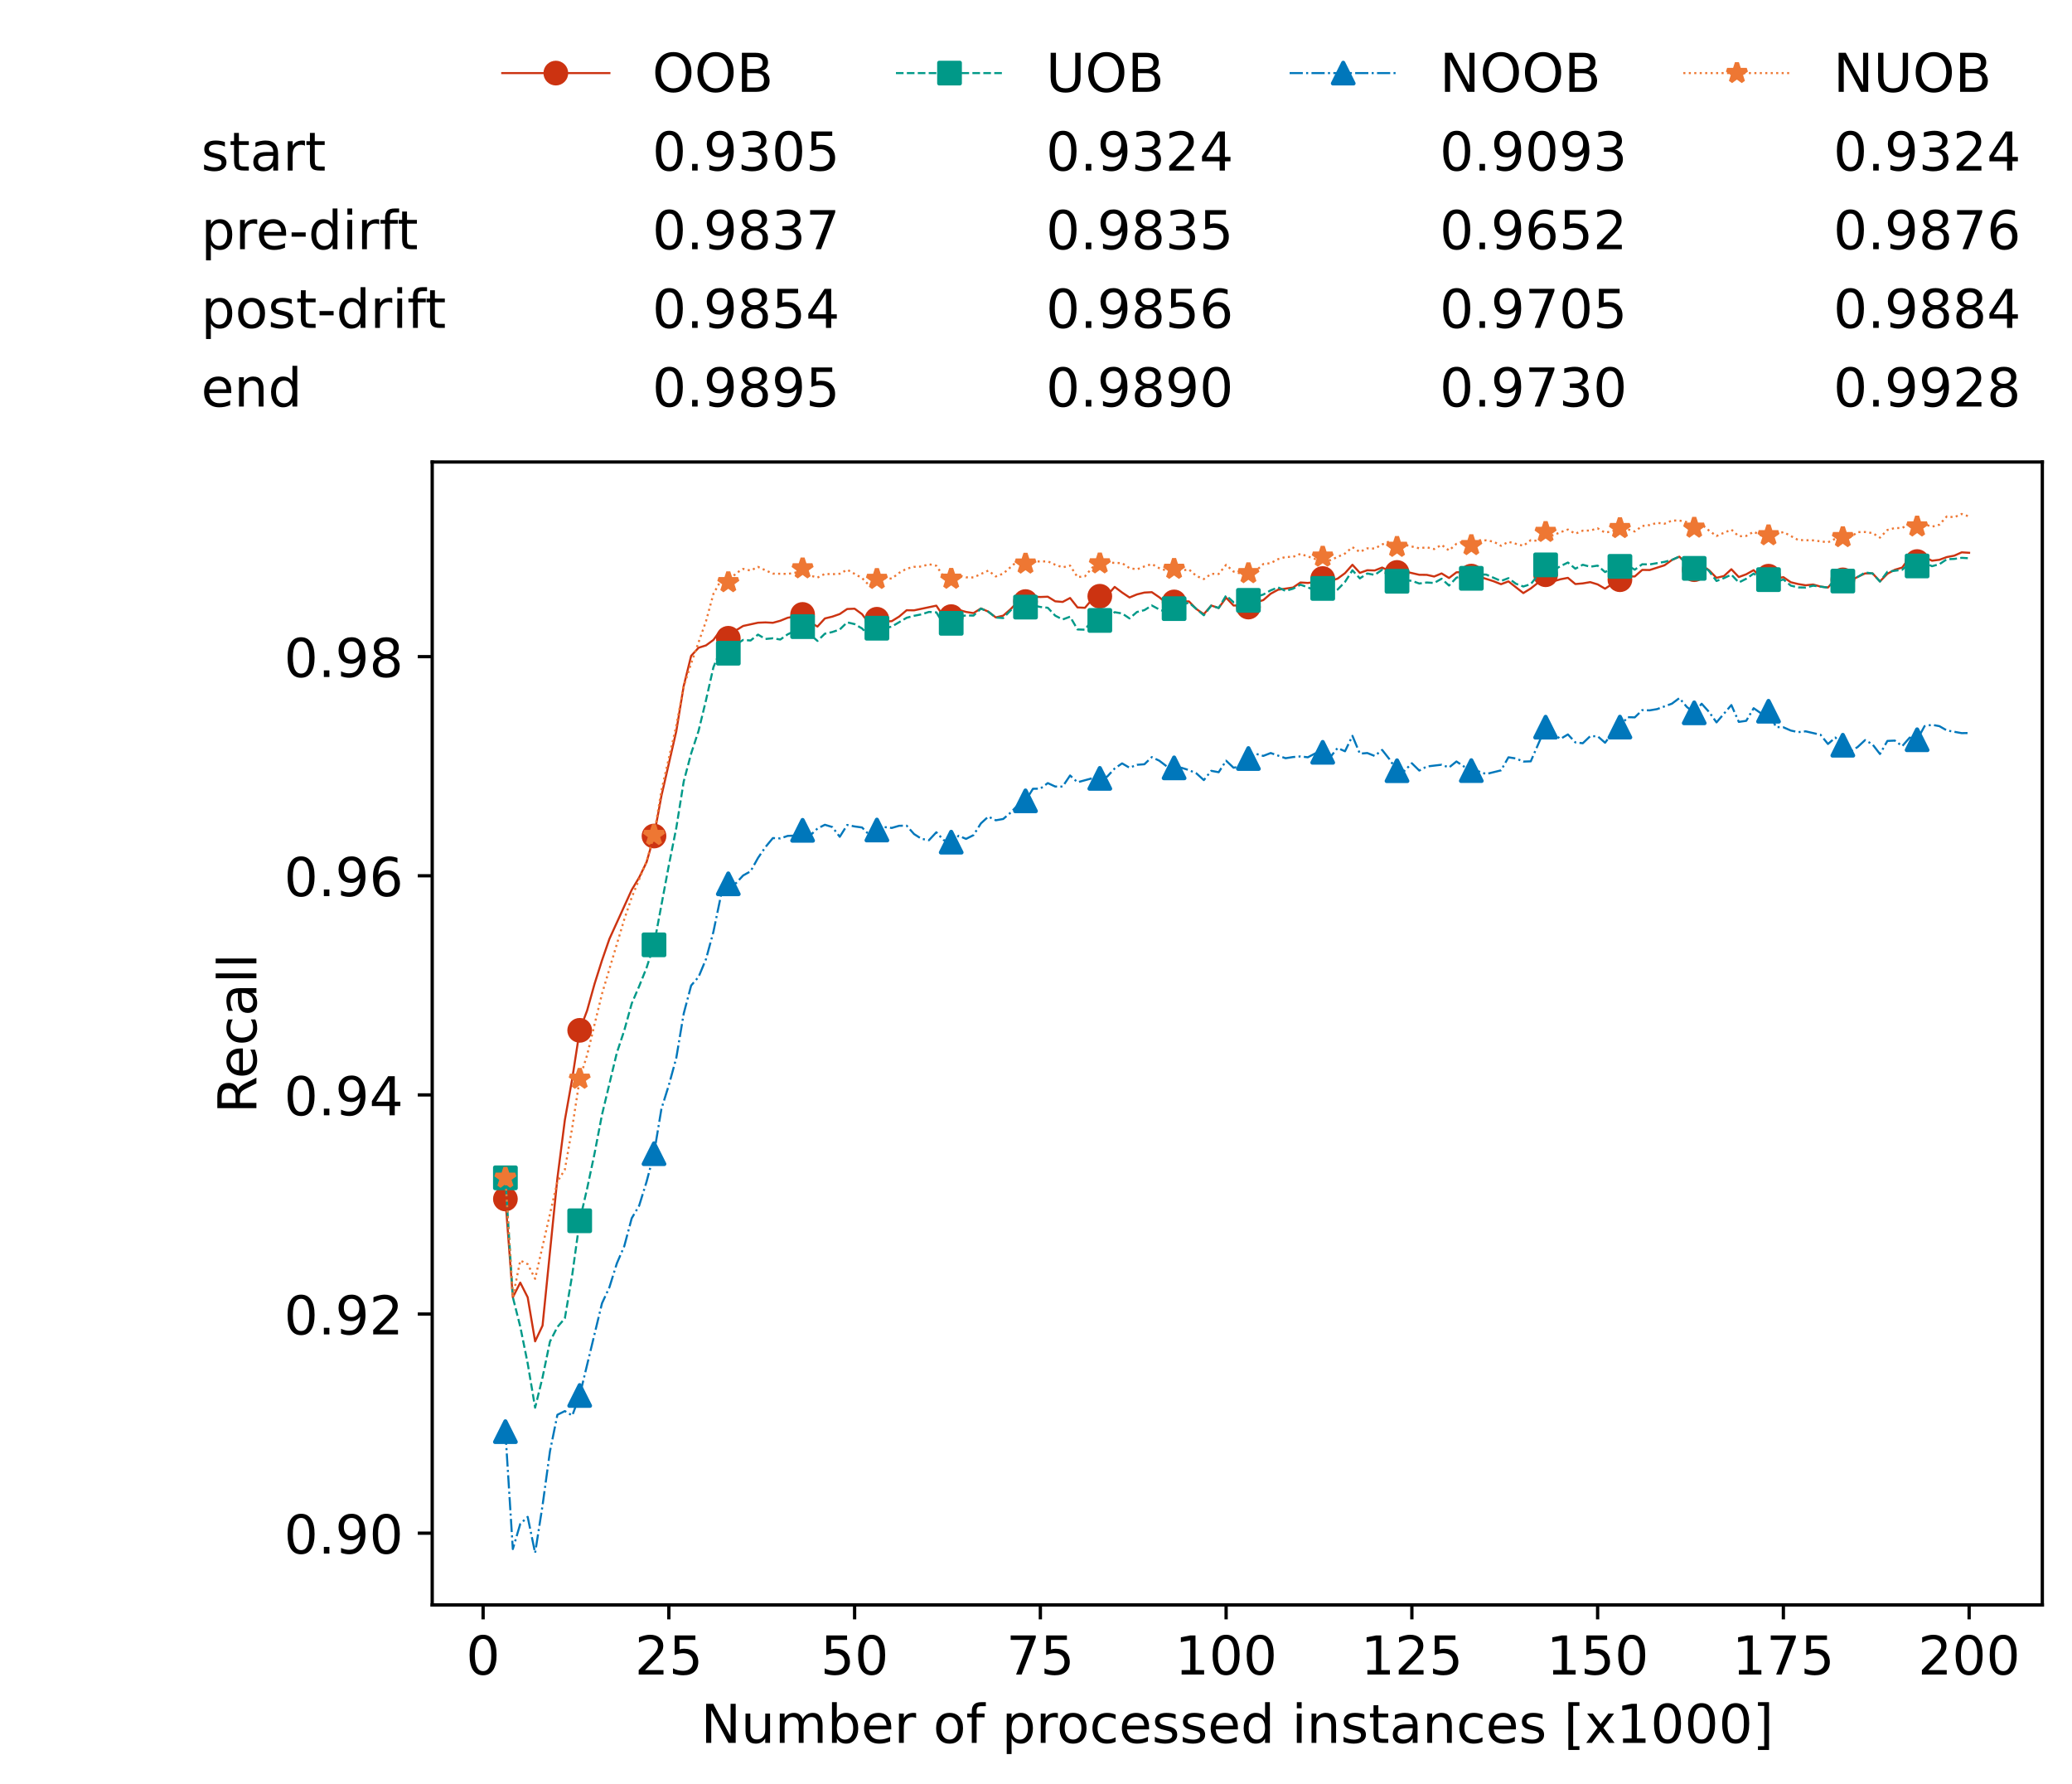<?xml version="1.0" encoding="utf-8" standalone="no"?>
<!DOCTYPE svg PUBLIC "-//W3C//DTD SVG 1.1//EN"
  "http://www.w3.org/Graphics/SVG/1.1/DTD/svg11.dtd">
<!-- Created with matplotlib (https://matplotlib.org/) -->
<svg height="432.615pt" version="1.1" viewBox="0 0 502.65 432.615" width="502.65pt" xmlns="http://www.w3.org/2000/svg" xmlns:xlink="http://www.w3.org/1999/xlink">
 <defs>
  <style type="text/css">*{stroke-linecap:butt;stroke-linejoin:round;}</style>
 </defs>
 <g id="figure_1">
  <g id="patch_1">
   <path d="M 0 432.615 
L 502.65 432.615 
L 502.65 0 
L 0 0 
z
" style="fill:#ffffff;"/>
  </g>
  <g id="axes_1">
   <g id="patch_2">
    <path d="M 104.85 389.252 
L 495.45 389.252 
L 495.45 112.052 
L 104.85 112.052 
z
" style="fill:#ffffff;"/>
   </g>
   <g id="matplotlib.axis_1">
    <g id="xtick_1">
     <g id="line2d_1">
      <defs>
       <path d="M 0 0 
L 0 3.5 
" id="mfa35501ce6" style="stroke:#000000;stroke-width:0.8;"/>
      </defs>
      <g>
       <use style="stroke:#000000;stroke-width:0.8;" x="117.197" xlink:href="#mfa35501ce6" y="389.252"/>
      </g>
     </g>
     <g id="text_1">
      <!-- 0 -->
      <g transform="translate(113.061 406.13)scale(0.13 -0.13)">
       <defs>
        <path d="M 31.781 66.406 
Q 24.172 66.406 20.328 58.906 
Q 16.5 51.422 16.5 36.375 
Q 16.5 21.391 20.328 13.891 
Q 24.172 6.391 31.781 6.391 
Q 39.453 6.391 43.281 13.891 
Q 47.125 21.391 47.125 36.375 
Q 47.125 51.422 43.281 58.906 
Q 39.453 66.406 31.781 66.406 
z
M 31.781 74.219 
Q 44.047 74.219 50.516 64.516 
Q 56.984 54.828 56.984 36.375 
Q 56.984 17.969 50.516 8.266 
Q 44.047 -1.422 31.781 -1.422 
Q 19.531 -1.422 13.062 8.266 
Q 6.594 17.969 6.594 36.375 
Q 6.594 54.828 13.062 64.516 
Q 19.531 74.219 31.781 74.219 
z
" id="DejaVuSans-48"/>
       </defs>
       <use xlink:href="#DejaVuSans-48"/>
      </g>
     </g>
    </g>
    <g id="xtick_2">
     <g id="line2d_2">
      <g>
       <use style="stroke:#000000;stroke-width:0.8;" x="162.259" xlink:href="#mfa35501ce6" y="389.252"/>
      </g>
     </g>
     <g id="text_2">
      <!-- 25 -->
      <g transform="translate(153.988 406.13)scale(0.13 -0.13)">
       <defs>
        <path d="M 19.188 8.297 
L 53.609 8.297 
L 53.609 0 
L 7.328 0 
L 7.328 8.297 
Q 12.938 14.109 22.625 23.891 
Q 32.328 33.688 34.812 36.531 
Q 39.547 41.844 41.422 45.531 
Q 43.312 49.219 43.312 52.781 
Q 43.312 58.594 39.234 62.25 
Q 35.156 65.922 28.609 65.922 
Q 23.969 65.922 18.812 64.312 
Q 13.672 62.703 7.812 59.422 
L 7.812 69.391 
Q 13.766 71.781 18.938 73 
Q 24.125 74.219 28.422 74.219 
Q 39.75 74.219 46.484 68.547 
Q 53.219 62.891 53.219 53.422 
Q 53.219 48.922 51.531 44.891 
Q 49.859 40.875 45.406 35.406 
Q 44.188 33.984 37.641 27.219 
Q 31.109 20.453 19.188 8.297 
z
" id="DejaVuSans-50"/>
        <path d="M 10.797 72.906 
L 49.516 72.906 
L 49.516 64.594 
L 19.828 64.594 
L 19.828 46.734 
Q 21.969 47.469 24.109 47.828 
Q 26.266 48.188 28.422 48.188 
Q 40.625 48.188 47.75 41.5 
Q 54.891 34.812 54.891 23.391 
Q 54.891 11.625 47.562 5.094 
Q 40.234 -1.422 26.906 -1.422 
Q 22.312 -1.422 17.547 -0.641 
Q 12.797 0.141 7.719 1.703 
L 7.719 11.625 
Q 12.109 9.234 16.797 8.062 
Q 21.484 6.891 26.703 6.891 
Q 35.156 6.891 40.078 11.328 
Q 45.016 15.766 45.016 23.391 
Q 45.016 31 40.078 35.438 
Q 35.156 39.891 26.703 39.891 
Q 22.75 39.891 18.812 39.016 
Q 14.891 38.141 10.797 36.281 
z
" id="DejaVuSans-53"/>
       </defs>
       <use xlink:href="#DejaVuSans-50"/>
       <use x="63.623" xlink:href="#DejaVuSans-53"/>
      </g>
     </g>
    </g>
    <g id="xtick_3">
     <g id="line2d_3">
      <g>
       <use style="stroke:#000000;stroke-width:0.8;" x="207.322" xlink:href="#mfa35501ce6" y="389.252"/>
      </g>
     </g>
     <g id="text_3">
      <!-- 50 -->
      <g transform="translate(199.05 406.13)scale(0.13 -0.13)">
       <use xlink:href="#DejaVuSans-53"/>
       <use x="63.623" xlink:href="#DejaVuSans-48"/>
      </g>
     </g>
    </g>
    <g id="xtick_4">
     <g id="line2d_4">
      <g>
       <use style="stroke:#000000;stroke-width:0.8;" x="252.384" xlink:href="#mfa35501ce6" y="389.252"/>
      </g>
     </g>
     <g id="text_4">
      <!-- 75 -->
      <g transform="translate(244.113 406.13)scale(0.13 -0.13)">
       <defs>
        <path d="M 8.203 72.906 
L 55.078 72.906 
L 55.078 68.703 
L 28.609 0 
L 18.312 0 
L 43.219 64.594 
L 8.203 64.594 
z
" id="DejaVuSans-55"/>
       </defs>
       <use xlink:href="#DejaVuSans-55"/>
       <use x="63.623" xlink:href="#DejaVuSans-53"/>
      </g>
     </g>
    </g>
    <g id="xtick_5">
     <g id="line2d_5">
      <g>
       <use style="stroke:#000000;stroke-width:0.8;" x="297.446" xlink:href="#mfa35501ce6" y="389.252"/>
      </g>
     </g>
     <g id="text_5">
      <!-- 100 -->
      <g transform="translate(285.039 406.13)scale(0.13 -0.13)">
       <defs>
        <path d="M 12.406 8.297 
L 28.516 8.297 
L 28.516 63.922 
L 10.984 60.406 
L 10.984 69.391 
L 28.422 72.906 
L 38.281 72.906 
L 38.281 8.297 
L 54.391 8.297 
L 54.391 0 
L 12.406 0 
z
" id="DejaVuSans-49"/>
       </defs>
       <use xlink:href="#DejaVuSans-49"/>
       <use x="63.623" xlink:href="#DejaVuSans-48"/>
       <use x="127.246" xlink:href="#DejaVuSans-48"/>
      </g>
     </g>
    </g>
    <g id="xtick_6">
     <g id="line2d_6">
      <g>
       <use style="stroke:#000000;stroke-width:0.8;" x="342.509" xlink:href="#mfa35501ce6" y="389.252"/>
      </g>
     </g>
     <g id="text_6">
      <!-- 125 -->
      <g transform="translate(330.102 406.13)scale(0.13 -0.13)">
       <use xlink:href="#DejaVuSans-49"/>
       <use x="63.623" xlink:href="#DejaVuSans-50"/>
       <use x="127.246" xlink:href="#DejaVuSans-53"/>
      </g>
     </g>
    </g>
    <g id="xtick_7">
     <g id="line2d_7">
      <g>
       <use style="stroke:#000000;stroke-width:0.8;" x="387.571" xlink:href="#mfa35501ce6" y="389.252"/>
      </g>
     </g>
     <g id="text_7">
      <!-- 150 -->
      <g transform="translate(375.164 406.13)scale(0.13 -0.13)">
       <use xlink:href="#DejaVuSans-49"/>
       <use x="63.623" xlink:href="#DejaVuSans-53"/>
       <use x="127.246" xlink:href="#DejaVuSans-48"/>
      </g>
     </g>
    </g>
    <g id="xtick_8">
     <g id="line2d_8">
      <g>
       <use style="stroke:#000000;stroke-width:0.8;" x="432.633" xlink:href="#mfa35501ce6" y="389.252"/>
      </g>
     </g>
     <g id="text_8">
      <!-- 175 -->
      <g transform="translate(420.226 406.13)scale(0.13 -0.13)">
       <use xlink:href="#DejaVuSans-49"/>
       <use x="63.623" xlink:href="#DejaVuSans-55"/>
       <use x="127.246" xlink:href="#DejaVuSans-53"/>
      </g>
     </g>
    </g>
    <g id="xtick_9">
     <g id="line2d_9">
      <g>
       <use style="stroke:#000000;stroke-width:0.8;" x="477.695" xlink:href="#mfa35501ce6" y="389.252"/>
      </g>
     </g>
     <g id="text_9">
      <!-- 200 -->
      <g transform="translate(465.289 406.13)scale(0.13 -0.13)">
       <use xlink:href="#DejaVuSans-50"/>
       <use x="63.623" xlink:href="#DejaVuSans-48"/>
       <use x="127.246" xlink:href="#DejaVuSans-48"/>
      </g>
     </g>
    </g>
    <g id="text_10">
     <!-- Number of processed instances [x1000] -->
     <g transform="translate(170.025 422.711)scale(0.13 -0.13)">
      <defs>
       <path d="M 9.812 72.906 
L 23.094 72.906 
L 55.422 11.922 
L 55.422 72.906 
L 64.984 72.906 
L 64.984 0 
L 51.703 0 
L 19.391 60.984 
L 19.391 0 
L 9.812 0 
z
" id="DejaVuSans-78"/>
       <path d="M 8.5 21.578 
L 8.5 54.688 
L 17.484 54.688 
L 17.484 21.922 
Q 17.484 14.156 20.5 10.266 
Q 23.531 6.391 29.594 6.391 
Q 36.859 6.391 41.078 11.031 
Q 45.312 15.672 45.312 23.688 
L 45.312 54.688 
L 54.297 54.688 
L 54.297 0 
L 45.312 0 
L 45.312 8.406 
Q 42.047 3.422 37.719 1 
Q 33.406 -1.422 27.688 -1.422 
Q 18.266 -1.422 13.375 4.438 
Q 8.5 10.297 8.5 21.578 
z
M 31.109 56 
z
" id="DejaVuSans-117"/>
       <path d="M 52 44.188 
Q 55.375 50.25 60.062 53.125 
Q 64.75 56 71.094 56 
Q 79.641 56 84.281 50.016 
Q 88.922 44.047 88.922 33.016 
L 88.922 0 
L 79.891 0 
L 79.891 32.719 
Q 79.891 40.578 77.094 44.375 
Q 74.312 48.188 68.609 48.188 
Q 61.625 48.188 57.562 43.547 
Q 53.516 38.922 53.516 30.906 
L 53.516 0 
L 44.484 0 
L 44.484 32.719 
Q 44.484 40.625 41.703 44.406 
Q 38.922 48.188 33.109 48.188 
Q 26.219 48.188 22.156 43.531 
Q 18.109 38.875 18.109 30.906 
L 18.109 0 
L 9.078 0 
L 9.078 54.688 
L 18.109 54.688 
L 18.109 46.188 
Q 21.188 51.219 25.484 53.609 
Q 29.781 56 35.688 56 
Q 41.656 56 45.828 52.969 
Q 50 49.953 52 44.188 
z
" id="DejaVuSans-109"/>
       <path d="M 48.688 27.297 
Q 48.688 37.203 44.609 42.844 
Q 40.531 48.484 33.406 48.484 
Q 26.266 48.484 22.188 42.844 
Q 18.109 37.203 18.109 27.297 
Q 18.109 17.391 22.188 11.75 
Q 26.266 6.109 33.406 6.109 
Q 40.531 6.109 44.609 11.75 
Q 48.688 17.391 48.688 27.297 
z
M 18.109 46.391 
Q 20.953 51.266 25.266 53.625 
Q 29.594 56 35.594 56 
Q 45.562 56 51.781 48.094 
Q 58.016 40.188 58.016 27.297 
Q 58.016 14.406 51.781 6.484 
Q 45.562 -1.422 35.594 -1.422 
Q 29.594 -1.422 25.266 0.953 
Q 20.953 3.328 18.109 8.203 
L 18.109 0 
L 9.078 0 
L 9.078 75.984 
L 18.109 75.984 
z
" id="DejaVuSans-98"/>
       <path d="M 56.203 29.594 
L 56.203 25.203 
L 14.891 25.203 
Q 15.484 15.922 20.484 11.062 
Q 25.484 6.203 34.422 6.203 
Q 39.594 6.203 44.453 7.469 
Q 49.312 8.734 54.109 11.281 
L 54.109 2.781 
Q 49.266 0.734 44.188 -0.344 
Q 39.109 -1.422 33.891 -1.422 
Q 20.797 -1.422 13.156 6.188 
Q 5.516 13.812 5.516 26.812 
Q 5.516 40.234 12.766 48.109 
Q 20.016 56 32.328 56 
Q 43.359 56 49.781 48.891 
Q 56.203 41.797 56.203 29.594 
z
M 47.219 32.234 
Q 47.125 39.594 43.094 43.984 
Q 39.062 48.391 32.422 48.391 
Q 24.906 48.391 20.391 44.141 
Q 15.875 39.891 15.188 32.172 
z
" id="DejaVuSans-101"/>
       <path d="M 41.109 46.297 
Q 39.594 47.172 37.812 47.578 
Q 36.031 48 33.891 48 
Q 26.266 48 22.188 43.047 
Q 18.109 38.094 18.109 28.812 
L 18.109 0 
L 9.078 0 
L 9.078 54.688 
L 18.109 54.688 
L 18.109 46.188 
Q 20.953 51.172 25.484 53.578 
Q 30.031 56 36.531 56 
Q 37.453 56 38.578 55.875 
Q 39.703 55.766 41.062 55.516 
z
" id="DejaVuSans-114"/>
       <path id="DejaVuSans-32"/>
       <path d="M 30.609 48.391 
Q 23.391 48.391 19.188 42.75 
Q 14.984 37.109 14.984 27.297 
Q 14.984 17.484 19.156 11.844 
Q 23.344 6.203 30.609 6.203 
Q 37.797 6.203 41.984 11.859 
Q 46.188 17.531 46.188 27.297 
Q 46.188 37.016 41.984 42.703 
Q 37.797 48.391 30.609 48.391 
z
M 30.609 56 
Q 42.328 56 49.016 48.375 
Q 55.719 40.766 55.719 27.297 
Q 55.719 13.875 49.016 6.219 
Q 42.328 -1.422 30.609 -1.422 
Q 18.844 -1.422 12.172 6.219 
Q 5.516 13.875 5.516 27.297 
Q 5.516 40.766 12.172 48.375 
Q 18.844 56 30.609 56 
z
" id="DejaVuSans-111"/>
       <path d="M 37.109 75.984 
L 37.109 68.5 
L 28.516 68.5 
Q 23.688 68.5 21.797 66.547 
Q 19.922 64.594 19.922 59.516 
L 19.922 54.688 
L 34.719 54.688 
L 34.719 47.703 
L 19.922 47.703 
L 19.922 0 
L 10.891 0 
L 10.891 47.703 
L 2.297 47.703 
L 2.297 54.688 
L 10.891 54.688 
L 10.891 58.5 
Q 10.891 67.625 15.141 71.797 
Q 19.391 75.984 28.609 75.984 
z
" id="DejaVuSans-102"/>
       <path d="M 18.109 8.203 
L 18.109 -20.797 
L 9.078 -20.797 
L 9.078 54.688 
L 18.109 54.688 
L 18.109 46.391 
Q 20.953 51.266 25.266 53.625 
Q 29.594 56 35.594 56 
Q 45.562 56 51.781 48.094 
Q 58.016 40.188 58.016 27.297 
Q 58.016 14.406 51.781 6.484 
Q 45.562 -1.422 35.594 -1.422 
Q 29.594 -1.422 25.266 0.953 
Q 20.953 3.328 18.109 8.203 
z
M 48.688 27.297 
Q 48.688 37.203 44.609 42.844 
Q 40.531 48.484 33.406 48.484 
Q 26.266 48.484 22.188 42.844 
Q 18.109 37.203 18.109 27.297 
Q 18.109 17.391 22.188 11.75 
Q 26.266 6.109 33.406 6.109 
Q 40.531 6.109 44.609 11.75 
Q 48.688 17.391 48.688 27.297 
z
" id="DejaVuSans-112"/>
       <path d="M 48.781 52.594 
L 48.781 44.188 
Q 44.969 46.297 41.141 47.344 
Q 37.312 48.391 33.406 48.391 
Q 24.656 48.391 19.812 42.844 
Q 14.984 37.312 14.984 27.297 
Q 14.984 17.281 19.812 11.734 
Q 24.656 6.203 33.406 6.203 
Q 37.312 6.203 41.141 7.25 
Q 44.969 8.297 48.781 10.406 
L 48.781 2.094 
Q 45.016 0.344 40.984 -0.531 
Q 36.969 -1.422 32.422 -1.422 
Q 20.062 -1.422 12.781 6.344 
Q 5.516 14.109 5.516 27.297 
Q 5.516 40.672 12.859 48.328 
Q 20.219 56 33.016 56 
Q 37.156 56 41.109 55.141 
Q 45.062 54.297 48.781 52.594 
z
" id="DejaVuSans-99"/>
       <path d="M 44.281 53.078 
L 44.281 44.578 
Q 40.484 46.531 36.375 47.5 
Q 32.281 48.484 27.875 48.484 
Q 21.188 48.484 17.844 46.438 
Q 14.5 44.391 14.5 40.281 
Q 14.5 37.156 16.891 35.375 
Q 19.281 33.594 26.516 31.984 
L 29.594 31.297 
Q 39.156 29.25 43.188 25.516 
Q 47.219 21.781 47.219 15.094 
Q 47.219 7.469 41.188 3.016 
Q 35.156 -1.422 24.609 -1.422 
Q 20.219 -1.422 15.453 -0.562 
Q 10.688 0.297 5.422 2 
L 5.422 11.281 
Q 10.406 8.688 15.234 7.391 
Q 20.062 6.109 24.812 6.109 
Q 31.156 6.109 34.562 8.281 
Q 37.984 10.453 37.984 14.406 
Q 37.984 18.062 35.516 20.016 
Q 33.062 21.969 24.703 23.781 
L 21.578 24.516 
Q 13.234 26.266 9.516 29.906 
Q 5.812 33.547 5.812 39.891 
Q 5.812 47.609 11.281 51.797 
Q 16.75 56 26.812 56 
Q 31.781 56 36.172 55.266 
Q 40.578 54.547 44.281 53.078 
z
" id="DejaVuSans-115"/>
       <path d="M 45.406 46.391 
L 45.406 75.984 
L 54.391 75.984 
L 54.391 0 
L 45.406 0 
L 45.406 8.203 
Q 42.578 3.328 38.25 0.953 
Q 33.938 -1.422 27.875 -1.422 
Q 17.969 -1.422 11.734 6.484 
Q 5.516 14.406 5.516 27.297 
Q 5.516 40.188 11.734 48.094 
Q 17.969 56 27.875 56 
Q 33.938 56 38.25 53.625 
Q 42.578 51.266 45.406 46.391 
z
M 14.797 27.297 
Q 14.797 17.391 18.875 11.75 
Q 22.953 6.109 30.078 6.109 
Q 37.203 6.109 41.297 11.75 
Q 45.406 17.391 45.406 27.297 
Q 45.406 37.203 41.297 42.844 
Q 37.203 48.484 30.078 48.484 
Q 22.953 48.484 18.875 42.844 
Q 14.797 37.203 14.797 27.297 
z
" id="DejaVuSans-100"/>
       <path d="M 9.422 54.688 
L 18.406 54.688 
L 18.406 0 
L 9.422 0 
z
M 9.422 75.984 
L 18.406 75.984 
L 18.406 64.594 
L 9.422 64.594 
z
" id="DejaVuSans-105"/>
       <path d="M 54.891 33.016 
L 54.891 0 
L 45.906 0 
L 45.906 32.719 
Q 45.906 40.484 42.875 44.328 
Q 39.844 48.188 33.797 48.188 
Q 26.516 48.188 22.312 43.547 
Q 18.109 38.922 18.109 30.906 
L 18.109 0 
L 9.078 0 
L 9.078 54.688 
L 18.109 54.688 
L 18.109 46.188 
Q 21.344 51.125 25.703 53.562 
Q 30.078 56 35.797 56 
Q 45.219 56 50.047 50.172 
Q 54.891 44.344 54.891 33.016 
z
" id="DejaVuSans-110"/>
       <path d="M 18.312 70.219 
L 18.312 54.688 
L 36.812 54.688 
L 36.812 47.703 
L 18.312 47.703 
L 18.312 18.016 
Q 18.312 11.328 20.141 9.422 
Q 21.969 7.516 27.594 7.516 
L 36.812 7.516 
L 36.812 0 
L 27.594 0 
Q 17.188 0 13.234 3.875 
Q 9.281 7.766 9.281 18.016 
L 9.281 47.703 
L 2.688 47.703 
L 2.688 54.688 
L 9.281 54.688 
L 9.281 70.219 
z
" id="DejaVuSans-116"/>
       <path d="M 34.281 27.484 
Q 23.391 27.484 19.188 25 
Q 14.984 22.516 14.984 16.5 
Q 14.984 11.719 18.141 8.906 
Q 21.297 6.109 26.703 6.109 
Q 34.188 6.109 38.703 11.406 
Q 43.219 16.703 43.219 25.484 
L 43.219 27.484 
z
M 52.203 31.203 
L 52.203 0 
L 43.219 0 
L 43.219 8.297 
Q 40.141 3.328 35.547 0.953 
Q 30.953 -1.422 24.312 -1.422 
Q 15.922 -1.422 10.953 3.297 
Q 6 8.016 6 15.922 
Q 6 25.141 12.172 29.828 
Q 18.359 34.516 30.609 34.516 
L 43.219 34.516 
L 43.219 35.406 
Q 43.219 41.609 39.141 45 
Q 35.062 48.391 27.688 48.391 
Q 23 48.391 18.547 47.266 
Q 14.109 46.141 10.016 43.891 
L 10.016 52.203 
Q 14.938 54.109 19.578 55.047 
Q 24.219 56 28.609 56 
Q 40.484 56 46.344 49.844 
Q 52.203 43.703 52.203 31.203 
z
" id="DejaVuSans-97"/>
       <path d="M 8.594 75.984 
L 29.297 75.984 
L 29.297 69 
L 17.578 69 
L 17.578 -6.203 
L 29.297 -6.203 
L 29.297 -13.188 
L 8.594 -13.188 
z
" id="DejaVuSans-91"/>
       <path d="M 54.891 54.688 
L 35.109 28.078 
L 55.906 0 
L 45.312 0 
L 29.391 21.484 
L 13.484 0 
L 2.875 0 
L 24.125 28.609 
L 4.688 54.688 
L 15.281 54.688 
L 29.781 35.203 
L 44.281 54.688 
z
" id="DejaVuSans-120"/>
       <path d="M 30.422 75.984 
L 30.422 -13.188 
L 9.719 -13.188 
L 9.719 -6.203 
L 21.391 -6.203 
L 21.391 69 
L 9.719 69 
L 9.719 75.984 
z
" id="DejaVuSans-93"/>
      </defs>
      <use xlink:href="#DejaVuSans-78"/>
      <use x="74.805" xlink:href="#DejaVuSans-117"/>
      <use x="138.184" xlink:href="#DejaVuSans-109"/>
      <use x="235.596" xlink:href="#DejaVuSans-98"/>
      <use x="299.072" xlink:href="#DejaVuSans-101"/>
      <use x="360.596" xlink:href="#DejaVuSans-114"/>
      <use x="401.709" xlink:href="#DejaVuSans-32"/>
      <use x="433.496" xlink:href="#DejaVuSans-111"/>
      <use x="494.678" xlink:href="#DejaVuSans-102"/>
      <use x="529.883" xlink:href="#DejaVuSans-32"/>
      <use x="561.67" xlink:href="#DejaVuSans-112"/>
      <use x="625.146" xlink:href="#DejaVuSans-114"/>
      <use x="664.01" xlink:href="#DejaVuSans-111"/>
      <use x="725.191" xlink:href="#DejaVuSans-99"/>
      <use x="780.172" xlink:href="#DejaVuSans-101"/>
      <use x="841.695" xlink:href="#DejaVuSans-115"/>
      <use x="893.795" xlink:href="#DejaVuSans-115"/>
      <use x="945.895" xlink:href="#DejaVuSans-101"/>
      <use x="1007.418" xlink:href="#DejaVuSans-100"/>
      <use x="1070.895" xlink:href="#DejaVuSans-32"/>
      <use x="1102.682" xlink:href="#DejaVuSans-105"/>
      <use x="1130.465" xlink:href="#DejaVuSans-110"/>
      <use x="1193.844" xlink:href="#DejaVuSans-115"/>
      <use x="1245.943" xlink:href="#DejaVuSans-116"/>
      <use x="1285.152" xlink:href="#DejaVuSans-97"/>
      <use x="1346.432" xlink:href="#DejaVuSans-110"/>
      <use x="1409.811" xlink:href="#DejaVuSans-99"/>
      <use x="1464.791" xlink:href="#DejaVuSans-101"/>
      <use x="1526.314" xlink:href="#DejaVuSans-115"/>
      <use x="1578.414" xlink:href="#DejaVuSans-32"/>
      <use x="1610.201" xlink:href="#DejaVuSans-91"/>
      <use x="1649.215" xlink:href="#DejaVuSans-120"/>
      <use x="1708.395" xlink:href="#DejaVuSans-49"/>
      <use x="1772.018" xlink:href="#DejaVuSans-48"/>
      <use x="1835.641" xlink:href="#DejaVuSans-48"/>
      <use x="1899.264" xlink:href="#DejaVuSans-48"/>
      <use x="1962.887" xlink:href="#DejaVuSans-93"/>
     </g>
    </g>
   </g>
   <g id="matplotlib.axis_2">
    <g id="ytick_1">
     <g id="line2d_10">
      <defs>
       <path d="M 0 0 
L -3.5 0 
" id="mb3c75fc4e1" style="stroke:#000000;stroke-width:0.8;"/>
      </defs>
      <g>
       <use style="stroke:#000000;stroke-width:0.8;" x="104.85" xlink:href="#mb3c75fc4e1" y="371.849"/>
      </g>
     </g>
     <g id="text_11">
      <!-- 0.90 -->
      <g transform="translate(68.905 376.788)scale(0.13 -0.13)">
       <defs>
        <path d="M 10.688 12.406 
L 21 12.406 
L 21 0 
L 10.688 0 
z
" id="DejaVuSans-46"/>
        <path d="M 10.984 1.516 
L 10.984 10.5 
Q 14.703 8.734 18.5 7.812 
Q 22.312 6.891 25.984 6.891 
Q 35.75 6.891 40.891 13.453 
Q 46.047 20.016 46.781 33.406 
Q 43.953 29.203 39.594 26.953 
Q 35.25 24.703 29.984 24.703 
Q 19.047 24.703 12.672 31.312 
Q 6.297 37.938 6.297 49.422 
Q 6.297 60.641 12.938 67.422 
Q 19.578 74.219 30.609 74.219 
Q 43.266 74.219 49.922 64.516 
Q 56.594 54.828 56.594 36.375 
Q 56.594 19.141 48.406 8.859 
Q 40.234 -1.422 26.422 -1.422 
Q 22.703 -1.422 18.891 -0.688 
Q 15.094 0.047 10.984 1.516 
z
M 30.609 32.422 
Q 37.25 32.422 41.125 36.953 
Q 45.016 41.5 45.016 49.422 
Q 45.016 57.281 41.125 61.844 
Q 37.25 66.406 30.609 66.406 
Q 23.969 66.406 20.094 61.844 
Q 16.219 57.281 16.219 49.422 
Q 16.219 41.5 20.094 36.953 
Q 23.969 32.422 30.609 32.422 
z
" id="DejaVuSans-57"/>
       </defs>
       <use xlink:href="#DejaVuSans-48"/>
       <use x="63.623" xlink:href="#DejaVuSans-46"/>
       <use x="95.41" xlink:href="#DejaVuSans-57"/>
       <use x="159.033" xlink:href="#DejaVuSans-48"/>
      </g>
     </g>
    </g>
    <g id="ytick_2">
     <g id="line2d_11">
      <g>
       <use style="stroke:#000000;stroke-width:0.8;" x="104.85" xlink:href="#mb3c75fc4e1" y="318.701"/>
      </g>
     </g>
     <g id="text_12">
      <!-- 0.92 -->
      <g transform="translate(68.905 323.64)scale(0.13 -0.13)">
       <use xlink:href="#DejaVuSans-48"/>
       <use x="63.623" xlink:href="#DejaVuSans-46"/>
       <use x="95.41" xlink:href="#DejaVuSans-57"/>
       <use x="159.033" xlink:href="#DejaVuSans-50"/>
      </g>
     </g>
    </g>
    <g id="ytick_3">
     <g id="line2d_12">
      <g>
       <use style="stroke:#000000;stroke-width:0.8;" x="104.85" xlink:href="#mb3c75fc4e1" y="265.554"/>
      </g>
     </g>
     <g id="text_13">
      <!-- 0.94 -->
      <g transform="translate(68.905 270.493)scale(0.13 -0.13)">
       <defs>
        <path d="M 37.797 64.312 
L 12.891 25.391 
L 37.797 25.391 
z
M 35.203 72.906 
L 47.609 72.906 
L 47.609 25.391 
L 58.016 25.391 
L 58.016 17.188 
L 47.609 17.188 
L 47.609 0 
L 37.797 0 
L 37.797 17.188 
L 4.891 17.188 
L 4.891 26.703 
z
" id="DejaVuSans-52"/>
       </defs>
       <use xlink:href="#DejaVuSans-48"/>
       <use x="63.623" xlink:href="#DejaVuSans-46"/>
       <use x="95.41" xlink:href="#DejaVuSans-57"/>
       <use x="159.033" xlink:href="#DejaVuSans-52"/>
      </g>
     </g>
    </g>
    <g id="ytick_4">
     <g id="line2d_13">
      <g>
       <use style="stroke:#000000;stroke-width:0.8;" x="104.85" xlink:href="#mb3c75fc4e1" y="212.406"/>
      </g>
     </g>
     <g id="text_14">
      <!-- 0.96 -->
      <g transform="translate(68.905 217.345)scale(0.13 -0.13)">
       <defs>
        <path d="M 33.016 40.375 
Q 26.375 40.375 22.484 35.828 
Q 18.609 31.297 18.609 23.391 
Q 18.609 15.531 22.484 10.953 
Q 26.375 6.391 33.016 6.391 
Q 39.656 6.391 43.531 10.953 
Q 47.406 15.531 47.406 23.391 
Q 47.406 31.297 43.531 35.828 
Q 39.656 40.375 33.016 40.375 
z
M 52.594 71.297 
L 52.594 62.312 
Q 48.875 64.062 45.094 64.984 
Q 41.312 65.922 37.594 65.922 
Q 27.828 65.922 22.672 59.328 
Q 17.531 52.734 16.797 39.406 
Q 19.672 43.656 24.016 45.922 
Q 28.375 48.188 33.594 48.188 
Q 44.578 48.188 50.953 41.516 
Q 57.328 34.859 57.328 23.391 
Q 57.328 12.156 50.688 5.359 
Q 44.047 -1.422 33.016 -1.422 
Q 20.359 -1.422 13.672 8.266 
Q 6.984 17.969 6.984 36.375 
Q 6.984 53.656 15.188 63.938 
Q 23.391 74.219 37.203 74.219 
Q 40.922 74.219 44.703 73.484 
Q 48.484 72.75 52.594 71.297 
z
" id="DejaVuSans-54"/>
       </defs>
       <use xlink:href="#DejaVuSans-48"/>
       <use x="63.623" xlink:href="#DejaVuSans-46"/>
       <use x="95.41" xlink:href="#DejaVuSans-57"/>
       <use x="159.033" xlink:href="#DejaVuSans-54"/>
      </g>
     </g>
    </g>
    <g id="ytick_5">
     <g id="line2d_14">
      <g>
       <use style="stroke:#000000;stroke-width:0.8;" x="104.85" xlink:href="#mb3c75fc4e1" y="159.259"/>
      </g>
     </g>
     <g id="text_15">
      <!-- 0.98 -->
      <g transform="translate(68.905 164.198)scale(0.13 -0.13)">
       <defs>
        <path d="M 31.781 34.625 
Q 24.75 34.625 20.719 30.859 
Q 16.703 27.094 16.703 20.516 
Q 16.703 13.922 20.719 10.156 
Q 24.75 6.391 31.781 6.391 
Q 38.812 6.391 42.859 10.172 
Q 46.922 13.969 46.922 20.516 
Q 46.922 27.094 42.891 30.859 
Q 38.875 34.625 31.781 34.625 
z
M 21.922 38.812 
Q 15.578 40.375 12.031 44.719 
Q 8.5 49.078 8.5 55.328 
Q 8.5 64.062 14.719 69.141 
Q 20.953 74.219 31.781 74.219 
Q 42.672 74.219 48.875 69.141 
Q 55.078 64.062 55.078 55.328 
Q 55.078 49.078 51.531 44.719 
Q 48 40.375 41.703 38.812 
Q 48.828 37.156 52.797 32.312 
Q 56.781 27.484 56.781 20.516 
Q 56.781 9.906 50.312 4.234 
Q 43.844 -1.422 31.781 -1.422 
Q 19.734 -1.422 13.25 4.234 
Q 6.781 9.906 6.781 20.516 
Q 6.781 27.484 10.781 32.312 
Q 14.797 37.156 21.922 38.812 
z
M 18.312 54.391 
Q 18.312 48.734 21.844 45.562 
Q 25.391 42.391 31.781 42.391 
Q 38.141 42.391 41.719 45.562 
Q 45.312 48.734 45.312 54.391 
Q 45.312 60.062 41.719 63.234 
Q 38.141 66.406 31.781 66.406 
Q 25.391 66.406 21.844 63.234 
Q 18.312 60.062 18.312 54.391 
z
" id="DejaVuSans-56"/>
       </defs>
       <use xlink:href="#DejaVuSans-48"/>
       <use x="63.623" xlink:href="#DejaVuSans-46"/>
       <use x="95.41" xlink:href="#DejaVuSans-57"/>
       <use x="159.033" xlink:href="#DejaVuSans-56"/>
      </g>
     </g>
    </g>
    <g id="text_16">
     <!-- Recall -->
     <g transform="translate(62.201 270.044)rotate(-90)scale(0.13 -0.13)">
      <defs>
       <path d="M 44.391 34.188 
Q 47.562 33.109 50.562 29.594 
Q 53.562 26.078 56.594 19.922 
L 66.609 0 
L 56 0 
L 46.688 18.703 
Q 43.062 26.031 39.672 28.422 
Q 36.281 30.812 30.422 30.812 
L 19.672 30.812 
L 19.672 0 
L 9.812 0 
L 9.812 72.906 
L 32.078 72.906 
Q 44.578 72.906 50.734 67.672 
Q 56.891 62.453 56.891 51.906 
Q 56.891 45.016 53.688 40.469 
Q 50.484 35.938 44.391 34.188 
z
M 19.672 64.797 
L 19.672 38.922 
L 32.078 38.922 
Q 39.203 38.922 42.844 42.219 
Q 46.484 45.516 46.484 51.906 
Q 46.484 58.297 42.844 61.547 
Q 39.203 64.797 32.078 64.797 
z
" id="DejaVuSans-82"/>
       <path d="M 9.422 75.984 
L 18.406 75.984 
L 18.406 0 
L 9.422 0 
z
" id="DejaVuSans-108"/>
      </defs>
      <use xlink:href="#DejaVuSans-82"/>
      <use x="64.982" xlink:href="#DejaVuSans-101"/>
      <use x="126.506" xlink:href="#DejaVuSans-99"/>
      <use x="181.486" xlink:href="#DejaVuSans-97"/>
      <use x="242.766" xlink:href="#DejaVuSans-108"/>
      <use x="270.549" xlink:href="#DejaVuSans-108"/>
     </g>
    </g>
   </g>
   <g id="line2d_15"/>
   <g id="line2d_16"/>
   <g id="line2d_17"/>
   <g id="line2d_18"/>
   <g id="line2d_19"/>
   <g id="line2d_20">
    <path clip-path="url(#pad57f2022f)" d="M 122.605 290.794 
L 124.407 314.649 
L 126.21 311.081 
L 128.012 314.644 
L 129.815 325.321 
L 131.617 321.5 
L 135.222 285.726 
L 137.024 271.686 
L 138.827 261.571 
L 140.629 249.893 
L 142.432 245.082 
L 144.234 238.624 
L 146.037 232.925 
L 147.839 227.718 
L 153.247 215.834 
L 155.049 212.829 
L 156.852 209.107 
L 158.654 202.767 
L 160.457 193.023 
L 164.062 177.337 
L 165.864 166.367 
L 167.667 159.06 
L 169.469 157.102 
L 171.272 156.529 
L 173.074 155.2 
L 174.877 152.764 
L 176.679 154.801 
L 178.482 152.919 
L 180.284 151.815 
L 183.889 151.031 
L 185.692 150.954 
L 187.494 151.048 
L 189.297 150.553 
L 191.099 149.82 
L 192.902 149.522 
L 194.704 149.019 
L 196.507 150.933 
L 198.309 151.963 
L 200.112 149.992 
L 201.914 149.556 
L 203.717 148.924 
L 205.519 147.705 
L 207.322 147.63 
L 209.124 148.953 
L 210.927 151.307 
L 212.729 150.189 
L 214.532 150.77 
L 216.334 150.65 
L 218.137 149.536 
L 219.939 148.003 
L 221.742 148.03 
L 227.149 146.893 
L 228.952 149.58 
L 230.754 149.551 
L 232.557 147.909 
L 234.359 148.414 
L 236.162 148.701 
L 237.964 147.565 
L 239.767 148.342 
L 241.569 149.742 
L 243.372 149.314 
L 245.174 147.731 
L 246.976 145.89 
L 248.779 145.903 
L 250.581 144.707 
L 252.384 144.791 
L 254.186 144.72 
L 255.989 145.837 
L 257.791 145.989 
L 259.594 145.033 
L 261.396 147.322 
L 263.199 147.414 
L 265.001 145.283 
L 266.804 144.609 
L 268.606 144.399 
L 270.409 142.347 
L 272.211 143.704 
L 274.014 144.91 
L 275.816 144.164 
L 277.619 143.717 
L 279.421 143.62 
L 281.224 144.85 
L 283.026 146.332 
L 284.829 145.988 
L 286.631 145.853 
L 288.434 145.86 
L 290.236 147.714 
L 292.039 148.956 
L 293.841 146.865 
L 295.644 147.456 
L 297.446 144.962 
L 299.249 146.863 
L 301.051 146.829 
L 302.854 147.233 
L 304.656 146.11 
L 306.459 145.547 
L 308.261 143.994 
L 310.064 143.021 
L 313.669 142.501 
L 315.471 141.274 
L 317.274 141.385 
L 319.076 141.141 
L 320.879 140.315 
L 322.681 140.922 
L 324.484 140.341 
L 326.286 139.015 
L 328.089 136.976 
L 329.891 138.937 
L 331.694 138.304 
L 333.496 138.356 
L 335.299 137.65 
L 337.101 138.513 
L 338.904 138.836 
L 340.706 138.572 
L 344.311 139.405 
L 346.114 139.42 
L 347.916 139.827 
L 349.719 139.073 
L 351.521 140.182 
L 353.324 138.803 
L 355.126 138.763 
L 356.928 139.72 
L 358.731 139.819 
L 362.336 140.972 
L 364.138 141.69 
L 365.941 141.005 
L 369.546 143.841 
L 371.348 142.723 
L 373.151 141.297 
L 374.953 139.395 
L 376.756 141.009 
L 378.558 140.494 
L 380.361 140.145 
L 382.163 141.649 
L 383.966 141.494 
L 385.768 141.186 
L 387.571 141.733 
L 389.373 142.777 
L 391.176 141.596 
L 392.978 140.602 
L 394.781 139.791 
L 396.583 139.814 
L 398.386 138.219 
L 400.188 138.252 
L 403.793 137.105 
L 405.596 135.821 
L 407.398 135.013 
L 409.201 136.77 
L 411.003 138.162 
L 412.806 137.052 
L 414.608 138.311 
L 416.411 140.142 
L 418.213 139.713 
L 420.016 138.061 
L 421.818 139.958 
L 423.621 139.283 
L 425.423 138.285 
L 427.226 140.008 
L 429.028 139.746 
L 430.831 140.327 
L 432.633 139.974 
L 434.436 141.216 
L 436.238 141.651 
L 438.041 141.951 
L 439.843 141.765 
L 441.646 142.265 
L 443.448 142.495 
L 445.251 140.503 
L 447.053 140.637 
L 448.856 140.888 
L 450.658 139.915 
L 452.461 139.074 
L 454.263 139.062 
L 456.066 141.01 
L 457.868 139.155 
L 459.671 138.187 
L 461.473 137.644 
L 463.276 135.123 
L 465.078 136.198 
L 466.881 135.097 
L 468.683 135.995 
L 470.485 135.766 
L 472.288 135.106 
L 474.09 134.769 
L 475.893 133.962 
L 477.695 134.071 
L 477.695 134.071 
" style="fill:none;stroke:#cc3311;stroke-linecap:square;stroke-width:0.5;"/>
    <defs>
     <path d="M 0 2.5 
C 0.663 2.5 1.299 2.237 1.768 1.768 
C 2.237 1.299 2.5 0.663 2.5 0 
C 2.5 -0.663 2.237 -1.299 1.768 -1.768 
C 1.299 -2.237 0.663 -2.5 0 -2.5 
C -0.663 -2.5 -1.299 -2.237 -1.768 -1.768 
C -2.237 -1.299 -2.5 -0.663 -2.5 0 
C -2.5 0.663 -2.237 1.299 -1.768 1.768 
C -1.299 2.237 -0.663 2.5 0 2.5 
z
" id="mcd234cda3c" style="stroke:#cc3311;"/>
    </defs>
    <g clip-path="url(#pad57f2022f)">
     <use style="fill:#cc3311;stroke:#cc3311;" x="122.605" xlink:href="#mcd234cda3c" y="290.794"/>
     <use style="fill:#cc3311;stroke:#cc3311;" x="140.629" xlink:href="#mcd234cda3c" y="249.893"/>
     <use style="fill:#cc3311;stroke:#cc3311;" x="158.654" xlink:href="#mcd234cda3c" y="202.767"/>
     <use style="fill:#cc3311;stroke:#cc3311;" x="176.679" xlink:href="#mcd234cda3c" y="154.801"/>
     <use style="fill:#cc3311;stroke:#cc3311;" x="194.704" xlink:href="#mcd234cda3c" y="149.019"/>
     <use style="fill:#cc3311;stroke:#cc3311;" x="212.729" xlink:href="#mcd234cda3c" y="150.189"/>
     <use style="fill:#cc3311;stroke:#cc3311;" x="230.754" xlink:href="#mcd234cda3c" y="149.551"/>
     <use style="fill:#cc3311;stroke:#cc3311;" x="248.779" xlink:href="#mcd234cda3c" y="145.903"/>
     <use style="fill:#cc3311;stroke:#cc3311;" x="266.804" xlink:href="#mcd234cda3c" y="144.609"/>
     <use style="fill:#cc3311;stroke:#cc3311;" x="284.829" xlink:href="#mcd234cda3c" y="145.988"/>
     <use style="fill:#cc3311;stroke:#cc3311;" x="302.854" xlink:href="#mcd234cda3c" y="147.233"/>
     <use style="fill:#cc3311;stroke:#cc3311;" x="320.879" xlink:href="#mcd234cda3c" y="140.315"/>
     <use style="fill:#cc3311;stroke:#cc3311;" x="338.904" xlink:href="#mcd234cda3c" y="138.836"/>
     <use style="fill:#cc3311;stroke:#cc3311;" x="356.928" xlink:href="#mcd234cda3c" y="139.72"/>
     <use style="fill:#cc3311;stroke:#cc3311;" x="374.953" xlink:href="#mcd234cda3c" y="139.395"/>
     <use style="fill:#cc3311;stroke:#cc3311;" x="392.978" xlink:href="#mcd234cda3c" y="140.602"/>
     <use style="fill:#cc3311;stroke:#cc3311;" x="411.003" xlink:href="#mcd234cda3c" y="138.162"/>
     <use style="fill:#cc3311;stroke:#cc3311;" x="429.028" xlink:href="#mcd234cda3c" y="139.746"/>
     <use style="fill:#cc3311;stroke:#cc3311;" x="447.053" xlink:href="#mcd234cda3c" y="140.637"/>
     <use style="fill:#cc3311;stroke:#cc3311;" x="465.078" xlink:href="#mcd234cda3c" y="136.198"/>
    </g>
   </g>
   <g id="line2d_21"/>
   <g id="line2d_22"/>
   <g id="line2d_23"/>
   <g id="line2d_24"/>
   <g id="line2d_25">
    <path clip-path="url(#pad57f2022f)" d="M 122.605 285.664 
L 124.407 314.61 
L 126.21 321.749 
L 128.012 330.664 
L 129.815 341.411 
L 131.617 334.07 
L 133.419 325.375 
L 135.222 321.836 
L 137.024 319.76 
L 138.827 309.132 
L 140.629 296.077 
L 142.432 288.26 
L 144.234 279.751 
L 146.037 270.361 
L 149.642 255.342 
L 151.444 249.909 
L 153.247 243.393 
L 155.049 239.214 
L 156.852 234.711 
L 158.654 229.154 
L 162.259 209.835 
L 164.062 200.802 
L 165.864 189.545 
L 167.667 182.74 
L 169.469 177.262 
L 171.272 169.799 
L 173.074 161.815 
L 174.877 157.493 
L 176.679 158.43 
L 178.482 156.311 
L 180.284 155.205 
L 182.087 155.344 
L 183.889 153.913 
L 185.692 154.972 
L 187.494 154.807 
L 189.297 155.108 
L 191.099 153.841 
L 192.902 153.004 
L 194.704 151.976 
L 196.507 153.874 
L 198.309 155.444 
L 200.112 153.693 
L 201.914 153.288 
L 203.717 152.673 
L 205.519 150.932 
L 207.322 151.369 
L 209.124 152.424 
L 210.927 154.255 
L 212.729 152.364 
L 214.532 152.403 
L 216.334 151.969 
L 219.939 149.833 
L 221.742 149.353 
L 223.544 149.005 
L 225.347 148.414 
L 227.149 148.516 
L 228.952 151.47 
L 230.754 151.179 
L 232.557 149.553 
L 234.359 149.26 
L 236.162 149.305 
L 237.964 147.606 
L 239.767 148.38 
L 241.569 149.78 
L 243.372 149.89 
L 245.174 148.041 
L 246.976 146.721 
L 248.779 147.239 
L 250.581 146.833 
L 252.384 147.212 
L 254.186 147.408 
L 255.989 149.319 
L 257.791 150.245 
L 259.594 149.565 
L 261.396 152.664 
L 263.199 152.723 
L 265.001 150.325 
L 266.804 150.477 
L 268.606 149.722 
L 270.409 148.477 
L 272.211 148.78 
L 274.014 149.986 
L 275.816 148.43 
L 277.619 147.982 
L 279.421 146.847 
L 281.224 147.821 
L 283.026 148.488 
L 286.631 146.684 
L 288.434 146.155 
L 292.039 149.226 
L 293.841 146.868 
L 295.644 147.464 
L 297.446 144.419 
L 299.249 146.064 
L 301.051 146.031 
L 302.854 145.61 
L 304.656 144.764 
L 306.459 144.199 
L 308.261 143.178 
L 310.064 142.466 
L 311.866 143.315 
L 313.669 142.783 
L 315.471 141.806 
L 317.274 142.442 
L 319.076 143.261 
L 320.879 142.712 
L 322.681 144.103 
L 324.484 142.994 
L 326.286 141.137 
L 328.089 138.317 
L 329.891 140.277 
L 331.694 139.097 
L 333.496 139.434 
L 335.299 138.183 
L 337.101 139.855 
L 338.904 140.977 
L 340.706 140.713 
L 342.509 140.874 
L 344.311 141.522 
L 346.114 141.277 
L 347.916 141.389 
L 349.719 140.363 
L 351.521 142.014 
L 353.324 140.107 
L 355.126 139.561 
L 356.928 140.259 
L 358.731 139.324 
L 360.533 139.352 
L 364.138 140.907 
L 365.941 140.222 
L 367.743 141.571 
L 369.546 142.246 
L 371.348 141.674 
L 373.151 139.438 
L 374.953 137 
L 376.756 138.343 
L 378.558 137.319 
L 380.361 136.429 
L 382.163 137.932 
L 383.966 136.975 
L 385.768 137.45 
L 387.571 137.183 
L 389.373 138.746 
L 391.176 137.828 
L 392.978 137.36 
L 394.781 137.078 
L 396.583 138.178 
L 398.386 136.854 
L 400.188 136.888 
L 403.793 136.272 
L 405.596 135.782 
L 407.398 134.973 
L 409.201 136.73 
L 411.003 137.85 
L 412.806 136.747 
L 414.608 138.515 
L 416.411 140.908 
L 418.213 140.211 
L 420.016 139.362 
L 421.818 141.272 
L 423.621 140.369 
L 425.423 139.112 
L 427.226 140.295 
L 429.028 140.577 
L 430.831 141.158 
L 432.633 140.532 
L 434.436 142.034 
L 436.238 142.469 
L 438.041 142.506 
L 439.843 142.049 
L 443.448 142.51 
L 445.251 140.518 
L 448.856 141.439 
L 450.658 139.944 
L 452.461 138.831 
L 454.263 139.087 
L 456.066 141.053 
L 457.868 138.667 
L 461.473 138.19 
L 463.276 136.464 
L 465.078 137.266 
L 466.881 136.426 
L 468.683 137.324 
L 470.485 136.836 
L 472.288 135.635 
L 474.09 135.555 
L 475.893 135.292 
L 477.695 135.4 
L 477.695 135.4 
" style="fill:none;stroke:#009988;stroke-dasharray:1.85,0.8;stroke-dashoffset:0;stroke-width:0.5;"/>
    <defs>
     <path d="M -2.5 2.5 
L 2.5 2.5 
L 2.5 -2.5 
L -2.5 -2.5 
z
" id="me725037b11" style="stroke:#009988;stroke-linejoin:miter;"/>
    </defs>
    <g clip-path="url(#pad57f2022f)">
     <use style="fill:#009988;stroke:#009988;stroke-linejoin:miter;" x="122.605" xlink:href="#me725037b11" y="285.664"/>
     <use style="fill:#009988;stroke:#009988;stroke-linejoin:miter;" x="140.629" xlink:href="#me725037b11" y="296.077"/>
     <use style="fill:#009988;stroke:#009988;stroke-linejoin:miter;" x="158.654" xlink:href="#me725037b11" y="229.154"/>
     <use style="fill:#009988;stroke:#009988;stroke-linejoin:miter;" x="176.679" xlink:href="#me725037b11" y="158.43"/>
     <use style="fill:#009988;stroke:#009988;stroke-linejoin:miter;" x="194.704" xlink:href="#me725037b11" y="151.976"/>
     <use style="fill:#009988;stroke:#009988;stroke-linejoin:miter;" x="212.729" xlink:href="#me725037b11" y="152.364"/>
     <use style="fill:#009988;stroke:#009988;stroke-linejoin:miter;" x="230.754" xlink:href="#me725037b11" y="151.179"/>
     <use style="fill:#009988;stroke:#009988;stroke-linejoin:miter;" x="248.779" xlink:href="#me725037b11" y="147.239"/>
     <use style="fill:#009988;stroke:#009988;stroke-linejoin:miter;" x="266.804" xlink:href="#me725037b11" y="150.477"/>
     <use style="fill:#009988;stroke:#009988;stroke-linejoin:miter;" x="284.829" xlink:href="#me725037b11" y="147.613"/>
     <use style="fill:#009988;stroke:#009988;stroke-linejoin:miter;" x="302.854" xlink:href="#me725037b11" y="145.61"/>
     <use style="fill:#009988;stroke:#009988;stroke-linejoin:miter;" x="320.879" xlink:href="#me725037b11" y="142.712"/>
     <use style="fill:#009988;stroke:#009988;stroke-linejoin:miter;" x="338.904" xlink:href="#me725037b11" y="140.977"/>
     <use style="fill:#009988;stroke:#009988;stroke-linejoin:miter;" x="356.928" xlink:href="#me725037b11" y="140.259"/>
     <use style="fill:#009988;stroke:#009988;stroke-linejoin:miter;" x="374.953" xlink:href="#me725037b11" y="137"/>
     <use style="fill:#009988;stroke:#009988;stroke-linejoin:miter;" x="392.978" xlink:href="#me725037b11" y="137.36"/>
     <use style="fill:#009988;stroke:#009988;stroke-linejoin:miter;" x="411.003" xlink:href="#me725037b11" y="137.85"/>
     <use style="fill:#009988;stroke:#009988;stroke-linejoin:miter;" x="429.028" xlink:href="#me725037b11" y="140.577"/>
     <use style="fill:#009988;stroke:#009988;stroke-linejoin:miter;" x="447.053" xlink:href="#me725037b11" y="140.924"/>
     <use style="fill:#009988;stroke:#009988;stroke-linejoin:miter;" x="465.078" xlink:href="#me725037b11" y="137.266"/>
    </g>
   </g>
   <g id="line2d_26"/>
   <g id="line2d_27"/>
   <g id="line2d_28"/>
   <g id="line2d_29"/>
   <g id="line2d_30">
    <path clip-path="url(#pad57f2022f)" d="M 122.605 347.224 
L 124.407 375.703 
L 126.21 369.606 
L 128.012 367.894 
L 129.815 376.652 
L 131.617 365.114 
L 133.419 351.985 
L 135.222 343.13 
L 137.024 342.238 
L 138.827 343.32 
L 140.629 338.451 
L 146.037 316.095 
L 147.839 312.198 
L 149.642 306.416 
L 151.444 302.236 
L 153.247 295.466 
L 155.049 292.424 
L 156.852 286.604 
L 158.654 279.811 
L 160.457 268.926 
L 162.259 263.167 
L 164.062 256.584 
L 165.864 245.823 
L 167.667 239.017 
L 169.469 236.939 
L 171.272 232.616 
L 173.074 225.969 
L 174.877 217.283 
L 176.679 214.354 
L 178.482 214.261 
L 180.284 212.327 
L 182.087 211.32 
L 183.889 208.078 
L 185.692 205.438 
L 187.494 203.262 
L 189.297 203.345 
L 191.099 202.733 
L 192.902 202.657 
L 194.704 201.381 
L 196.507 202.668 
L 198.309 200.94 
L 200.112 200.036 
L 201.914 200.586 
L 203.717 202.952 
L 205.519 200.082 
L 207.322 200.443 
L 209.124 200.69 
L 210.927 202.52 
L 212.729 201.31 
L 214.532 200.592 
L 216.334 200.802 
L 218.137 200.278 
L 219.939 200.253 
L 221.742 202.286 
L 223.544 203.439 
L 225.347 203.787 
L 227.149 201.856 
L 228.952 203.772 
L 230.754 204.25 
L 232.557 202.703 
L 234.359 203.458 
L 236.162 202.551 
L 237.964 199.693 
L 239.767 198.046 
L 241.569 198.95 
L 243.372 198.632 
L 245.174 197.073 
L 246.976 195.213 
L 248.779 194.228 
L 250.581 191.307 
L 252.384 191.274 
L 254.186 189.93 
L 255.989 190.761 
L 257.791 190.769 
L 259.594 188.081 
L 261.396 189.726 
L 265.001 188.744 
L 266.804 188.784 
L 268.606 188.348 
L 270.409 186.389 
L 272.211 185.147 
L 274.014 186.202 
L 275.816 185.491 
L 277.619 185.357 
L 279.421 183.626 
L 281.224 184.489 
L 283.026 185.859 
L 284.829 186.231 
L 286.631 186.22 
L 288.434 186.776 
L 290.236 187.566 
L 292.039 189.198 
L 293.841 186.951 
L 295.644 187.29 
L 297.446 184.496 
L 299.249 186.202 
L 301.051 185.854 
L 302.854 183.966 
L 304.656 182.818 
L 306.459 183.335 
L 308.261 182.636 
L 311.866 183.894 
L 313.669 183.61 
L 315.471 183.458 
L 317.274 183.669 
L 319.076 182.723 
L 320.879 182.463 
L 322.681 183.676 
L 324.484 181.415 
L 326.286 182.21 
L 328.089 178.469 
L 329.891 182.79 
L 331.694 182.635 
L 333.496 183.347 
L 335.299 181.884 
L 337.101 184.171 
L 338.904 186.924 
L 340.706 186.956 
L 342.509 185.118 
L 344.311 186.892 
L 346.114 185.903 
L 349.719 185.476 
L 351.521 186.14 
L 353.324 184.684 
L 355.126 185.898 
L 356.928 186.898 
L 358.731 187.097 
L 360.533 187.728 
L 364.138 186.836 
L 365.941 183.668 
L 367.743 183.954 
L 369.546 184.711 
L 371.348 184.649 
L 374.953 176.365 
L 376.756 177.948 
L 378.558 179.211 
L 380.361 178.125 
L 382.163 180.055 
L 383.966 180.262 
L 385.768 178.555 
L 387.571 178.562 
L 389.373 180.134 
L 391.176 177.758 
L 392.978 176.346 
L 394.781 173.94 
L 396.583 173.987 
L 398.386 172.231 
L 400.188 172.287 
L 401.991 171.984 
L 405.596 170.662 
L 407.398 169.311 
L 409.201 171.447 
L 411.003 172.884 
L 412.806 170.678 
L 414.608 172.68 
L 416.411 175.202 
L 420.016 171 
L 421.818 175.086 
L 423.621 174.823 
L 425.423 171.766 
L 427.226 173.015 
L 429.028 172.505 
L 430.831 176.329 
L 432.633 176.39 
L 434.436 177.181 
L 436.238 177.57 
L 438.041 177.376 
L 441.646 178.205 
L 443.448 180.443 
L 445.251 178.877 
L 447.053 180.744 
L 448.856 182.295 
L 450.658 181.173 
L 452.461 179.493 
L 454.263 180.542 
L 456.066 182.875 
L 457.868 179.698 
L 459.671 179.618 
L 461.473 180.959 
L 463.276 178.888 
L 465.078 179.414 
L 466.881 176.117 
L 468.683 175.784 
L 470.485 176.116 
L 472.288 177.155 
L 475.893 177.812 
L 477.695 177.78 
L 477.695 177.78 
" style="fill:none;stroke:#0077bb;stroke-dasharray:3.2,0.8,0.5,0.8;stroke-dashoffset:0;stroke-width:0.5;"/>
    <defs>
     <path d="M 0 -2.5 
L -2.5 2.5 
L 2.5 2.5 
z
" id="mcaa6e56cec" style="stroke:#0077bb;stroke-linejoin:miter;"/>
    </defs>
    <g clip-path="url(#pad57f2022f)">
     <use style="fill:#0077bb;stroke:#0077bb;stroke-linejoin:miter;" x="122.605" xlink:href="#mcaa6e56cec" y="347.224"/>
     <use style="fill:#0077bb;stroke:#0077bb;stroke-linejoin:miter;" x="140.629" xlink:href="#mcaa6e56cec" y="338.451"/>
     <use style="fill:#0077bb;stroke:#0077bb;stroke-linejoin:miter;" x="158.654" xlink:href="#mcaa6e56cec" y="279.811"/>
     <use style="fill:#0077bb;stroke:#0077bb;stroke-linejoin:miter;" x="176.679" xlink:href="#mcaa6e56cec" y="214.354"/>
     <use style="fill:#0077bb;stroke:#0077bb;stroke-linejoin:miter;" x="194.704" xlink:href="#mcaa6e56cec" y="201.381"/>
     <use style="fill:#0077bb;stroke:#0077bb;stroke-linejoin:miter;" x="212.729" xlink:href="#mcaa6e56cec" y="201.31"/>
     <use style="fill:#0077bb;stroke:#0077bb;stroke-linejoin:miter;" x="230.754" xlink:href="#mcaa6e56cec" y="204.25"/>
     <use style="fill:#0077bb;stroke:#0077bb;stroke-linejoin:miter;" x="248.779" xlink:href="#mcaa6e56cec" y="194.228"/>
     <use style="fill:#0077bb;stroke:#0077bb;stroke-linejoin:miter;" x="266.804" xlink:href="#mcaa6e56cec" y="188.784"/>
     <use style="fill:#0077bb;stroke:#0077bb;stroke-linejoin:miter;" x="284.829" xlink:href="#mcaa6e56cec" y="186.231"/>
     <use style="fill:#0077bb;stroke:#0077bb;stroke-linejoin:miter;" x="302.854" xlink:href="#mcaa6e56cec" y="183.966"/>
     <use style="fill:#0077bb;stroke:#0077bb;stroke-linejoin:miter;" x="320.879" xlink:href="#mcaa6e56cec" y="182.463"/>
     <use style="fill:#0077bb;stroke:#0077bb;stroke-linejoin:miter;" x="338.904" xlink:href="#mcaa6e56cec" y="186.924"/>
     <use style="fill:#0077bb;stroke:#0077bb;stroke-linejoin:miter;" x="356.928" xlink:href="#mcaa6e56cec" y="186.898"/>
     <use style="fill:#0077bb;stroke:#0077bb;stroke-linejoin:miter;" x="374.953" xlink:href="#mcaa6e56cec" y="176.365"/>
     <use style="fill:#0077bb;stroke:#0077bb;stroke-linejoin:miter;" x="392.978" xlink:href="#mcaa6e56cec" y="176.346"/>
     <use style="fill:#0077bb;stroke:#0077bb;stroke-linejoin:miter;" x="411.003" xlink:href="#mcaa6e56cec" y="172.884"/>
     <use style="fill:#0077bb;stroke:#0077bb;stroke-linejoin:miter;" x="429.028" xlink:href="#mcaa6e56cec" y="172.505"/>
     <use style="fill:#0077bb;stroke:#0077bb;stroke-linejoin:miter;" x="447.053" xlink:href="#mcaa6e56cec" y="180.744"/>
     <use style="fill:#0077bb;stroke:#0077bb;stroke-linejoin:miter;" x="465.078" xlink:href="#mcaa6e56cec" y="179.414"/>
    </g>
   </g>
   <g id="line2d_31"/>
   <g id="line2d_32"/>
   <g id="line2d_33"/>
   <g id="line2d_34"/>
   <g id="line2d_35">
    <path clip-path="url(#pad57f2022f)" d="M 122.605 285.664 
L 124.407 314.61 
L 126.21 305.708 
L 128.012 306.604 
L 129.815 310.158 
L 135.222 286.574 
L 137.024 283.682 
L 138.827 273.441 
L 140.629 261.666 
L 142.432 255.874 
L 146.037 241.045 
L 151.444 222.971 
L 153.247 217.658 
L 156.852 208.894 
L 158.654 202.548 
L 160.457 191.747 
L 164.062 176.034 
L 165.864 166.449 
L 167.667 160.904 
L 171.272 150.666 
L 173.074 144.011 
L 174.877 140.776 
L 176.679 141.23 
L 178.482 139.08 
L 180.284 137.976 
L 182.087 138.378 
L 183.889 137.488 
L 187.494 139.129 
L 191.099 139.193 
L 192.902 138.907 
L 194.704 137.87 
L 196.507 139.577 
L 198.309 140.087 
L 200.112 139.186 
L 201.914 139.265 
L 203.717 139.152 
L 205.519 138.172 
L 209.124 140.198 
L 210.927 142.028 
L 212.729 140.44 
L 214.532 140.198 
L 216.334 140.333 
L 218.137 138.935 
L 219.939 137.914 
L 221.742 137.479 
L 223.544 137.408 
L 225.347 136.841 
L 227.149 137.215 
L 228.952 139.894 
L 230.754 140.4 
L 232.557 139.501 
L 234.359 140.016 
L 236.162 140.049 
L 239.767 138.377 
L 241.569 139.807 
L 243.372 139.116 
L 246.976 135.952 
L 248.779 136.717 
L 250.581 136.097 
L 252.384 136.194 
L 254.186 136.142 
L 255.989 136.97 
L 257.791 137.602 
L 259.594 137.18 
L 261.396 139.97 
L 263.199 139.774 
L 265.001 137.642 
L 266.804 136.667 
L 268.606 136.449 
L 272.211 136.58 
L 274.014 137.786 
L 275.816 138.093 
L 277.619 137.377 
L 279.421 136.796 
L 281.224 137.795 
L 283.026 138.406 
L 284.829 137.992 
L 286.631 138.374 
L 288.434 138.112 
L 290.236 139.701 
L 292.039 140.443 
L 293.841 139.17 
L 295.644 139.205 
L 297.446 136.986 
L 299.249 138.622 
L 301.051 139.124 
L 302.854 139.044 
L 304.656 138.47 
L 306.459 136.802 
L 308.261 136.581 
L 310.064 135.607 
L 311.866 135.078 
L 313.669 135.069 
L 315.471 134.331 
L 319.076 135.581 
L 320.879 135.03 
L 322.681 135.889 
L 326.286 134.254 
L 328.089 132.706 
L 329.891 133.872 
L 331.694 132.987 
L 333.496 133.038 
L 335.299 132.051 
L 337.101 131.293 
L 338.904 132.663 
L 340.706 132.127 
L 344.311 132.979 
L 346.114 132.728 
L 347.916 133.171 
L 349.719 132.145 
L 351.521 133.513 
L 353.324 131.884 
L 355.126 131.242 
L 356.928 132.237 
L 358.731 131.027 
L 360.533 131.056 
L 362.336 131.362 
L 364.138 132.374 
L 365.941 131.403 
L 369.546 132.38 
L 371.348 131.003 
L 373.151 131.197 
L 374.953 129.039 
L 376.756 129.84 
L 378.558 129.072 
L 380.361 128.433 
L 382.163 129.436 
L 383.966 128.706 
L 385.768 128.678 
L 387.571 128.138 
L 389.373 129.18 
L 391.176 128.846 
L 392.978 128.1 
L 394.781 128.345 
L 396.583 128.901 
L 398.386 127.577 
L 400.188 127.342 
L 401.991 126.803 
L 403.793 127.024 
L 405.596 126.254 
L 407.398 126.25 
L 409.201 126.629 
L 411.003 128.006 
L 412.806 127.18 
L 414.608 128.696 
L 416.411 130.001 
L 420.016 128.45 
L 421.818 130.068 
L 423.621 129.981 
L 425.423 128.962 
L 427.226 129.843 
L 429.028 129.849 
L 430.831 129.625 
L 432.633 129.032 
L 436.238 130.976 
L 439.843 131.056 
L 443.448 131.533 
L 445.251 130.659 
L 447.053 130.3 
L 448.856 130.295 
L 450.658 129.054 
L 452.461 129.027 
L 454.263 129.289 
L 456.066 130.391 
L 457.868 128.535 
L 459.671 128.067 
L 461.473 128.065 
L 463.276 126.908 
L 465.078 127.713 
L 466.881 127.156 
L 468.683 127.749 
L 470.485 127.251 
L 472.288 125.238 
L 474.09 125.46 
L 475.893 124.652 
L 477.695 125.271 
L 477.695 125.271 
" style="fill:none;stroke:#ee7733;stroke-dasharray:0.5,0.825;stroke-dashoffset:0;stroke-width:0.5;"/>
    <defs>
     <path d="M 0 -2.5 
L -0.561 -0.773 
L -2.378 -0.773 
L -0.908 0.295 
L -1.469 2.023 
L -0 0.955 
L 1.469 2.023 
L 0.908 0.295 
L 2.378 -0.773 
L 0.561 -0.773 
z
" id="me5c9c264e2" style="stroke:#ee7733;stroke-linejoin:bevel;"/>
    </defs>
    <g clip-path="url(#pad57f2022f)">
     <use style="fill:#ee7733;stroke:#ee7733;stroke-linejoin:bevel;" x="122.605" xlink:href="#me5c9c264e2" y="285.664"/>
     <use style="fill:#ee7733;stroke:#ee7733;stroke-linejoin:bevel;" x="140.629" xlink:href="#me5c9c264e2" y="261.666"/>
     <use style="fill:#ee7733;stroke:#ee7733;stroke-linejoin:bevel;" x="158.654" xlink:href="#me5c9c264e2" y="202.548"/>
     <use style="fill:#ee7733;stroke:#ee7733;stroke-linejoin:bevel;" x="176.679" xlink:href="#me5c9c264e2" y="141.23"/>
     <use style="fill:#ee7733;stroke:#ee7733;stroke-linejoin:bevel;" x="194.704" xlink:href="#me5c9c264e2" y="137.87"/>
     <use style="fill:#ee7733;stroke:#ee7733;stroke-linejoin:bevel;" x="212.729" xlink:href="#me5c9c264e2" y="140.44"/>
     <use style="fill:#ee7733;stroke:#ee7733;stroke-linejoin:bevel;" x="230.754" xlink:href="#me5c9c264e2" y="140.4"/>
     <use style="fill:#ee7733;stroke:#ee7733;stroke-linejoin:bevel;" x="248.779" xlink:href="#me5c9c264e2" y="136.717"/>
     <use style="fill:#ee7733;stroke:#ee7733;stroke-linejoin:bevel;" x="266.804" xlink:href="#me5c9c264e2" y="136.667"/>
     <use style="fill:#ee7733;stroke:#ee7733;stroke-linejoin:bevel;" x="284.829" xlink:href="#me5c9c264e2" y="137.992"/>
     <use style="fill:#ee7733;stroke:#ee7733;stroke-linejoin:bevel;" x="302.854" xlink:href="#me5c9c264e2" y="139.044"/>
     <use style="fill:#ee7733;stroke:#ee7733;stroke-linejoin:bevel;" x="320.879" xlink:href="#me5c9c264e2" y="135.03"/>
     <use style="fill:#ee7733;stroke:#ee7733;stroke-linejoin:bevel;" x="338.904" xlink:href="#me5c9c264e2" y="132.663"/>
     <use style="fill:#ee7733;stroke:#ee7733;stroke-linejoin:bevel;" x="356.928" xlink:href="#me5c9c264e2" y="132.237"/>
     <use style="fill:#ee7733;stroke:#ee7733;stroke-linejoin:bevel;" x="374.953" xlink:href="#me5c9c264e2" y="129.039"/>
     <use style="fill:#ee7733;stroke:#ee7733;stroke-linejoin:bevel;" x="392.978" xlink:href="#me5c9c264e2" y="128.1"/>
     <use style="fill:#ee7733;stroke:#ee7733;stroke-linejoin:bevel;" x="411.003" xlink:href="#me5c9c264e2" y="128.006"/>
     <use style="fill:#ee7733;stroke:#ee7733;stroke-linejoin:bevel;" x="429.028" xlink:href="#me5c9c264e2" y="129.849"/>
     <use style="fill:#ee7733;stroke:#ee7733;stroke-linejoin:bevel;" x="447.053" xlink:href="#me5c9c264e2" y="130.3"/>
     <use style="fill:#ee7733;stroke:#ee7733;stroke-linejoin:bevel;" x="465.078" xlink:href="#me5c9c264e2" y="127.713"/>
    </g>
   </g>
   <g id="line2d_36"/>
   <g id="line2d_37"/>
   <g id="line2d_38"/>
   <g id="line2d_39"/>
   <g id="patch_3">
    <path d="M 104.85 389.252 
L 104.85 112.052 
" style="fill:none;stroke:#000000;stroke-linecap:square;stroke-linejoin:miter;stroke-width:0.8;"/>
   </g>
   <g id="patch_4">
    <path d="M 495.45 389.252 
L 495.45 112.052 
" style="fill:none;stroke:#000000;stroke-linecap:square;stroke-linejoin:miter;stroke-width:0.8;"/>
   </g>
   <g id="patch_5">
    <path d="M 104.85 389.252 
L 495.45 389.252 
" style="fill:none;stroke:#000000;stroke-linecap:square;stroke-linejoin:miter;stroke-width:0.8;"/>
   </g>
   <g id="patch_6">
    <path d="M 104.85 112.052 
L 495.45 112.052 
" style="fill:none;stroke:#000000;stroke-linecap:square;stroke-linejoin:miter;stroke-width:0.8;"/>
   </g>
   <g id="legend_1">
    <g id="line2d_40"/>
    <g id="line2d_41"/>
    <g id="text_17">
     <!--   -->
     <g transform="translate(48.8 22.278)scale(0.13 -0.13)">
      <use xlink:href="#DejaVuSans-32"/>
     </g>
    </g>
    <g id="line2d_42"/>
    <g id="line2d_43"/>
    <g id="text_18">
     <!-- start -->
     <g transform="translate(48.8 41.36)scale(0.13 -0.13)">
      <use xlink:href="#DejaVuSans-115"/>
      <use x="52.1" xlink:href="#DejaVuSans-116"/>
      <use x="91.309" xlink:href="#DejaVuSans-97"/>
      <use x="152.588" xlink:href="#DejaVuSans-114"/>
      <use x="193.701" xlink:href="#DejaVuSans-116"/>
     </g>
    </g>
    <g id="line2d_44"/>
    <g id="line2d_45"/>
    <g id="text_19">
     <!-- pre-dirft -->
     <g transform="translate(48.8 60.441)scale(0.13 -0.13)">
      <defs>
       <path d="M 4.891 31.391 
L 31.203 31.391 
L 31.203 23.391 
L 4.891 23.391 
z
" id="DejaVuSans-45"/>
      </defs>
      <use xlink:href="#DejaVuSans-112"/>
      <use x="63.477" xlink:href="#DejaVuSans-114"/>
      <use x="102.34" xlink:href="#DejaVuSans-101"/>
      <use x="163.863" xlink:href="#DejaVuSans-45"/>
      <use x="199.947" xlink:href="#DejaVuSans-100"/>
      <use x="263.424" xlink:href="#DejaVuSans-105"/>
      <use x="291.207" xlink:href="#DejaVuSans-114"/>
      <use x="332.32" xlink:href="#DejaVuSans-102"/>
      <use x="365.775" xlink:href="#DejaVuSans-116"/>
     </g>
    </g>
    <g id="line2d_46"/>
    <g id="line2d_47"/>
    <g id="text_20">
     <!-- post-drift -->
     <g transform="translate(48.8 79.523)scale(0.13 -0.13)">
      <use xlink:href="#DejaVuSans-112"/>
      <use x="63.477" xlink:href="#DejaVuSans-111"/>
      <use x="124.658" xlink:href="#DejaVuSans-115"/>
      <use x="176.758" xlink:href="#DejaVuSans-116"/>
      <use x="215.967" xlink:href="#DejaVuSans-45"/>
      <use x="252.051" xlink:href="#DejaVuSans-100"/>
      <use x="315.527" xlink:href="#DejaVuSans-114"/>
      <use x="356.641" xlink:href="#DejaVuSans-105"/>
      <use x="384.424" xlink:href="#DejaVuSans-102"/>
      <use x="417.879" xlink:href="#DejaVuSans-116"/>
     </g>
    </g>
    <g id="line2d_48"/>
    <g id="line2d_49"/>
    <g id="text_21">
     <!-- end -->
     <g transform="translate(48.8 98.604)scale(0.13 -0.13)">
      <use xlink:href="#DejaVuSans-101"/>
      <use x="61.523" xlink:href="#DejaVuSans-110"/>
      <use x="124.902" xlink:href="#DejaVuSans-100"/>
     </g>
    </g>
    <g id="line2d_50">
     <path d="M 121.84 17.728 
L 147.84 17.728 
" style="fill:none;stroke:#cc3311;stroke-linecap:square;stroke-width:0.5;"/>
    </g>
    <g id="line2d_51">
     <g>
      <use style="fill:#cc3311;stroke:#cc3311;" x="134.84" xlink:href="#mcd234cda3c" y="17.728"/>
     </g>
    </g>
    <g id="text_22">
     <!-- OOB -->
     <g transform="translate(158.24 22.278)scale(0.13 -0.13)">
      <defs>
       <path d="M 39.406 66.219 
Q 28.656 66.219 22.328 58.203 
Q 16.016 50.203 16.016 36.375 
Q 16.016 22.609 22.328 14.594 
Q 28.656 6.594 39.406 6.594 
Q 50.141 6.594 56.422 14.594 
Q 62.703 22.609 62.703 36.375 
Q 62.703 50.203 56.422 58.203 
Q 50.141 66.219 39.406 66.219 
z
M 39.406 74.219 
Q 54.734 74.219 63.906 63.938 
Q 73.094 53.656 73.094 36.375 
Q 73.094 19.141 63.906 8.859 
Q 54.734 -1.422 39.406 -1.422 
Q 24.031 -1.422 14.812 8.828 
Q 5.609 19.094 5.609 36.375 
Q 5.609 53.656 14.812 63.938 
Q 24.031 74.219 39.406 74.219 
z
" id="DejaVuSans-79"/>
       <path d="M 19.672 34.812 
L 19.672 8.109 
L 35.5 8.109 
Q 43.453 8.109 47.281 11.406 
Q 51.125 14.703 51.125 21.484 
Q 51.125 28.328 47.281 31.562 
Q 43.453 34.812 35.5 34.812 
z
M 19.672 64.797 
L 19.672 42.828 
L 34.281 42.828 
Q 41.5 42.828 45.031 45.531 
Q 48.578 48.25 48.578 53.812 
Q 48.578 59.328 45.031 62.062 
Q 41.5 64.797 34.281 64.797 
z
M 9.812 72.906 
L 35.016 72.906 
Q 46.297 72.906 52.391 68.219 
Q 58.5 63.531 58.5 54.891 
Q 58.5 48.188 55.375 44.234 
Q 52.25 40.281 46.188 39.312 
Q 53.469 37.75 57.5 32.781 
Q 61.531 27.828 61.531 20.406 
Q 61.531 10.641 54.891 5.312 
Q 48.25 0 35.984 0 
L 9.812 0 
z
" id="DejaVuSans-66"/>
      </defs>
      <use xlink:href="#DejaVuSans-79"/>
      <use x="78.711" xlink:href="#DejaVuSans-79"/>
      <use x="157.422" xlink:href="#DejaVuSans-66"/>
     </g>
    </g>
    <g id="line2d_52"/>
    <g id="line2d_53"/>
    <g id="text_23">
     <!-- 0.9305 -->
     <g transform="translate(158.24 41.36)scale(0.13 -0.13)">
      <defs>
       <path d="M 40.578 39.312 
Q 47.656 37.797 51.625 33 
Q 55.609 28.219 55.609 21.188 
Q 55.609 10.406 48.188 4.484 
Q 40.766 -1.422 27.094 -1.422 
Q 22.516 -1.422 17.656 -0.516 
Q 12.797 0.391 7.625 2.203 
L 7.625 11.719 
Q 11.719 9.328 16.594 8.109 
Q 21.484 6.891 26.812 6.891 
Q 36.078 6.891 40.938 10.547 
Q 45.797 14.203 45.797 21.188 
Q 45.797 27.641 41.281 31.266 
Q 36.766 34.906 28.719 34.906 
L 20.219 34.906 
L 20.219 43.016 
L 29.109 43.016 
Q 36.375 43.016 40.234 45.922 
Q 44.094 48.828 44.094 54.297 
Q 44.094 59.906 40.109 62.906 
Q 36.141 65.922 28.719 65.922 
Q 24.656 65.922 20.016 65.031 
Q 15.375 64.156 9.812 62.312 
L 9.812 71.094 
Q 15.438 72.656 20.344 73.438 
Q 25.25 74.219 29.594 74.219 
Q 40.828 74.219 47.359 69.109 
Q 53.906 64.016 53.906 55.328 
Q 53.906 49.266 50.438 45.094 
Q 46.969 40.922 40.578 39.312 
z
" id="DejaVuSans-51"/>
      </defs>
      <use xlink:href="#DejaVuSans-48"/>
      <use x="63.623" xlink:href="#DejaVuSans-46"/>
      <use x="95.41" xlink:href="#DejaVuSans-57"/>
      <use x="159.033" xlink:href="#DejaVuSans-51"/>
      <use x="222.656" xlink:href="#DejaVuSans-48"/>
      <use x="286.279" xlink:href="#DejaVuSans-53"/>
     </g>
    </g>
    <g id="line2d_54"/>
    <g id="line2d_55"/>
    <g id="text_24">
     <!-- 0.9837 -->
     <g transform="translate(158.24 60.441)scale(0.13 -0.13)">
      <use xlink:href="#DejaVuSans-48"/>
      <use x="63.623" xlink:href="#DejaVuSans-46"/>
      <use x="95.41" xlink:href="#DejaVuSans-57"/>
      <use x="159.033" xlink:href="#DejaVuSans-56"/>
      <use x="222.656" xlink:href="#DejaVuSans-51"/>
      <use x="286.279" xlink:href="#DejaVuSans-55"/>
     </g>
    </g>
    <g id="line2d_56"/>
    <g id="line2d_57"/>
    <g id="text_25">
     <!-- 0.9854 -->
     <g transform="translate(158.24 79.523)scale(0.13 -0.13)">
      <use xlink:href="#DejaVuSans-48"/>
      <use x="63.623" xlink:href="#DejaVuSans-46"/>
      <use x="95.41" xlink:href="#DejaVuSans-57"/>
      <use x="159.033" xlink:href="#DejaVuSans-56"/>
      <use x="222.656" xlink:href="#DejaVuSans-53"/>
      <use x="286.279" xlink:href="#DejaVuSans-52"/>
     </g>
    </g>
    <g id="line2d_58"/>
    <g id="line2d_59"/>
    <g id="text_26">
     <!-- 0.9895 -->
     <g transform="translate(158.24 98.604)scale(0.13 -0.13)">
      <use xlink:href="#DejaVuSans-48"/>
      <use x="63.623" xlink:href="#DejaVuSans-46"/>
      <use x="95.41" xlink:href="#DejaVuSans-57"/>
      <use x="159.033" xlink:href="#DejaVuSans-56"/>
      <use x="222.656" xlink:href="#DejaVuSans-57"/>
      <use x="286.279" xlink:href="#DejaVuSans-53"/>
     </g>
    </g>
    <g id="line2d_60">
     <path d="M 217.347 17.728 
L 243.347 17.728 
" style="fill:none;stroke:#009988;stroke-dasharray:1.85,0.8;stroke-dashoffset:0;stroke-width:0.5;"/>
    </g>
    <g id="line2d_61">
     <g>
      <use style="fill:#009988;stroke:#009988;stroke-linejoin:miter;" x="230.347" xlink:href="#me725037b11" y="17.728"/>
     </g>
    </g>
    <g id="text_27">
     <!-- UOB -->
     <g transform="translate(253.747 22.278)scale(0.13 -0.13)">
      <defs>
       <path d="M 8.688 72.906 
L 18.609 72.906 
L 18.609 28.609 
Q 18.609 16.891 22.844 11.734 
Q 27.094 6.594 36.625 6.594 
Q 46.094 6.594 50.344 11.734 
Q 54.594 16.891 54.594 28.609 
L 54.594 72.906 
L 64.5 72.906 
L 64.5 27.391 
Q 64.5 13.141 57.438 5.859 
Q 50.391 -1.422 36.625 -1.422 
Q 22.797 -1.422 15.734 5.859 
Q 8.688 13.141 8.688 27.391 
z
" id="DejaVuSans-85"/>
      </defs>
      <use xlink:href="#DejaVuSans-85"/>
      <use x="73.193" xlink:href="#DejaVuSans-79"/>
      <use x="151.904" xlink:href="#DejaVuSans-66"/>
     </g>
    </g>
    <g id="line2d_62"/>
    <g id="line2d_63"/>
    <g id="text_28">
     <!-- 0.9324 -->
     <g transform="translate(253.747 41.36)scale(0.13 -0.13)">
      <use xlink:href="#DejaVuSans-48"/>
      <use x="63.623" xlink:href="#DejaVuSans-46"/>
      <use x="95.41" xlink:href="#DejaVuSans-57"/>
      <use x="159.033" xlink:href="#DejaVuSans-51"/>
      <use x="222.656" xlink:href="#DejaVuSans-50"/>
      <use x="286.279" xlink:href="#DejaVuSans-52"/>
     </g>
    </g>
    <g id="line2d_64"/>
    <g id="line2d_65"/>
    <g id="text_29">
     <!-- 0.9835 -->
     <g transform="translate(253.747 60.441)scale(0.13 -0.13)">
      <use xlink:href="#DejaVuSans-48"/>
      <use x="63.623" xlink:href="#DejaVuSans-46"/>
      <use x="95.41" xlink:href="#DejaVuSans-57"/>
      <use x="159.033" xlink:href="#DejaVuSans-56"/>
      <use x="222.656" xlink:href="#DejaVuSans-51"/>
      <use x="286.279" xlink:href="#DejaVuSans-53"/>
     </g>
    </g>
    <g id="line2d_66"/>
    <g id="line2d_67"/>
    <g id="text_30">
     <!-- 0.9856 -->
     <g transform="translate(253.747 79.523)scale(0.13 -0.13)">
      <use xlink:href="#DejaVuSans-48"/>
      <use x="63.623" xlink:href="#DejaVuSans-46"/>
      <use x="95.41" xlink:href="#DejaVuSans-57"/>
      <use x="159.033" xlink:href="#DejaVuSans-56"/>
      <use x="222.656" xlink:href="#DejaVuSans-53"/>
      <use x="286.279" xlink:href="#DejaVuSans-54"/>
     </g>
    </g>
    <g id="line2d_68"/>
    <g id="line2d_69"/>
    <g id="text_31">
     <!-- 0.9890 -->
     <g transform="translate(253.747 98.604)scale(0.13 -0.13)">
      <use xlink:href="#DejaVuSans-48"/>
      <use x="63.623" xlink:href="#DejaVuSans-46"/>
      <use x="95.41" xlink:href="#DejaVuSans-57"/>
      <use x="159.033" xlink:href="#DejaVuSans-56"/>
      <use x="222.656" xlink:href="#DejaVuSans-57"/>
      <use x="286.279" xlink:href="#DejaVuSans-48"/>
     </g>
    </g>
    <g id="line2d_70">
     <path d="M 312.855 17.728 
L 338.855 17.728 
" style="fill:none;stroke:#0077bb;stroke-dasharray:3.2,0.8,0.5,0.8;stroke-dashoffset:0;stroke-width:0.5;"/>
    </g>
    <g id="line2d_71">
     <g>
      <use style="fill:#0077bb;stroke:#0077bb;stroke-linejoin:miter;" x="325.855" xlink:href="#mcaa6e56cec" y="17.728"/>
     </g>
    </g>
    <g id="text_32">
     <!-- NOOB -->
     <g transform="translate(349.255 22.278)scale(0.13 -0.13)">
      <use xlink:href="#DejaVuSans-78"/>
      <use x="74.805" xlink:href="#DejaVuSans-79"/>
      <use x="153.516" xlink:href="#DejaVuSans-79"/>
      <use x="232.227" xlink:href="#DejaVuSans-66"/>
     </g>
    </g>
    <g id="line2d_72"/>
    <g id="line2d_73"/>
    <g id="text_33">
     <!-- 0.9093 -->
     <g transform="translate(349.255 41.36)scale(0.13 -0.13)">
      <use xlink:href="#DejaVuSans-48"/>
      <use x="63.623" xlink:href="#DejaVuSans-46"/>
      <use x="95.41" xlink:href="#DejaVuSans-57"/>
      <use x="159.033" xlink:href="#DejaVuSans-48"/>
      <use x="222.656" xlink:href="#DejaVuSans-57"/>
      <use x="286.279" xlink:href="#DejaVuSans-51"/>
     </g>
    </g>
    <g id="line2d_74"/>
    <g id="line2d_75"/>
    <g id="text_34">
     <!-- 0.9652 -->
     <g transform="translate(349.255 60.441)scale(0.13 -0.13)">
      <use xlink:href="#DejaVuSans-48"/>
      <use x="63.623" xlink:href="#DejaVuSans-46"/>
      <use x="95.41" xlink:href="#DejaVuSans-57"/>
      <use x="159.033" xlink:href="#DejaVuSans-54"/>
      <use x="222.656" xlink:href="#DejaVuSans-53"/>
      <use x="286.279" xlink:href="#DejaVuSans-50"/>
     </g>
    </g>
    <g id="line2d_76"/>
    <g id="line2d_77"/>
    <g id="text_35">
     <!-- 0.9705 -->
     <g transform="translate(349.255 79.523)scale(0.13 -0.13)">
      <use xlink:href="#DejaVuSans-48"/>
      <use x="63.623" xlink:href="#DejaVuSans-46"/>
      <use x="95.41" xlink:href="#DejaVuSans-57"/>
      <use x="159.033" xlink:href="#DejaVuSans-55"/>
      <use x="222.656" xlink:href="#DejaVuSans-48"/>
      <use x="286.279" xlink:href="#DejaVuSans-53"/>
     </g>
    </g>
    <g id="line2d_78"/>
    <g id="line2d_79"/>
    <g id="text_36">
     <!-- 0.9730 -->
     <g transform="translate(349.255 98.604)scale(0.13 -0.13)">
      <use xlink:href="#DejaVuSans-48"/>
      <use x="63.623" xlink:href="#DejaVuSans-46"/>
      <use x="95.41" xlink:href="#DejaVuSans-57"/>
      <use x="159.033" xlink:href="#DejaVuSans-55"/>
      <use x="222.656" xlink:href="#DejaVuSans-51"/>
      <use x="286.279" xlink:href="#DejaVuSans-48"/>
     </g>
    </g>
    <g id="line2d_80">
     <path d="M 408.362 17.728 
L 434.362 17.728 
" style="fill:none;stroke:#ee7733;stroke-dasharray:0.5,0.825;stroke-dashoffset:0;stroke-width:0.5;"/>
    </g>
    <g id="line2d_81">
     <g>
      <use style="fill:#ee7733;stroke:#ee7733;stroke-linejoin:bevel;" x="421.362" xlink:href="#me5c9c264e2" y="17.728"/>
     </g>
    </g>
    <g id="text_37">
     <!-- NUOB -->
     <g transform="translate(444.762 22.278)scale(0.13 -0.13)">
      <use xlink:href="#DejaVuSans-78"/>
      <use x="74.805" xlink:href="#DejaVuSans-85"/>
      <use x="147.998" xlink:href="#DejaVuSans-79"/>
      <use x="226.709" xlink:href="#DejaVuSans-66"/>
     </g>
    </g>
    <g id="line2d_82"/>
    <g id="line2d_83"/>
    <g id="text_38">
     <!-- 0.9324 -->
     <g transform="translate(444.762 41.36)scale(0.13 -0.13)">
      <use xlink:href="#DejaVuSans-48"/>
      <use x="63.623" xlink:href="#DejaVuSans-46"/>
      <use x="95.41" xlink:href="#DejaVuSans-57"/>
      <use x="159.033" xlink:href="#DejaVuSans-51"/>
      <use x="222.656" xlink:href="#DejaVuSans-50"/>
      <use x="286.279" xlink:href="#DejaVuSans-52"/>
     </g>
    </g>
    <g id="line2d_84"/>
    <g id="line2d_85"/>
    <g id="text_39">
     <!-- 0.9876 -->
     <g transform="translate(444.762 60.441)scale(0.13 -0.13)">
      <use xlink:href="#DejaVuSans-48"/>
      <use x="63.623" xlink:href="#DejaVuSans-46"/>
      <use x="95.41" xlink:href="#DejaVuSans-57"/>
      <use x="159.033" xlink:href="#DejaVuSans-56"/>
      <use x="222.656" xlink:href="#DejaVuSans-55"/>
      <use x="286.279" xlink:href="#DejaVuSans-54"/>
     </g>
    </g>
    <g id="line2d_86"/>
    <g id="line2d_87"/>
    <g id="text_40">
     <!-- 0.9884 -->
     <g transform="translate(444.762 79.523)scale(0.13 -0.13)">
      <use xlink:href="#DejaVuSans-48"/>
      <use x="63.623" xlink:href="#DejaVuSans-46"/>
      <use x="95.41" xlink:href="#DejaVuSans-57"/>
      <use x="159.033" xlink:href="#DejaVuSans-56"/>
      <use x="222.656" xlink:href="#DejaVuSans-56"/>
      <use x="286.279" xlink:href="#DejaVuSans-52"/>
     </g>
    </g>
    <g id="line2d_88"/>
    <g id="line2d_89"/>
    <g id="text_41">
     <!-- 0.9928 -->
     <g transform="translate(444.762 98.604)scale(0.13 -0.13)">
      <use xlink:href="#DejaVuSans-48"/>
      <use x="63.623" xlink:href="#DejaVuSans-46"/>
      <use x="95.41" xlink:href="#DejaVuSans-57"/>
      <use x="159.033" xlink:href="#DejaVuSans-57"/>
      <use x="222.656" xlink:href="#DejaVuSans-50"/>
      <use x="286.279" xlink:href="#DejaVuSans-56"/>
     </g>
    </g>
   </g>
  </g>
 </g>
 <defs>
  <clipPath id="pad57f2022f">
   <rect height="277.2" width="390.6" x="104.85" y="112.052"/>
  </clipPath>
 </defs>
</svg>
